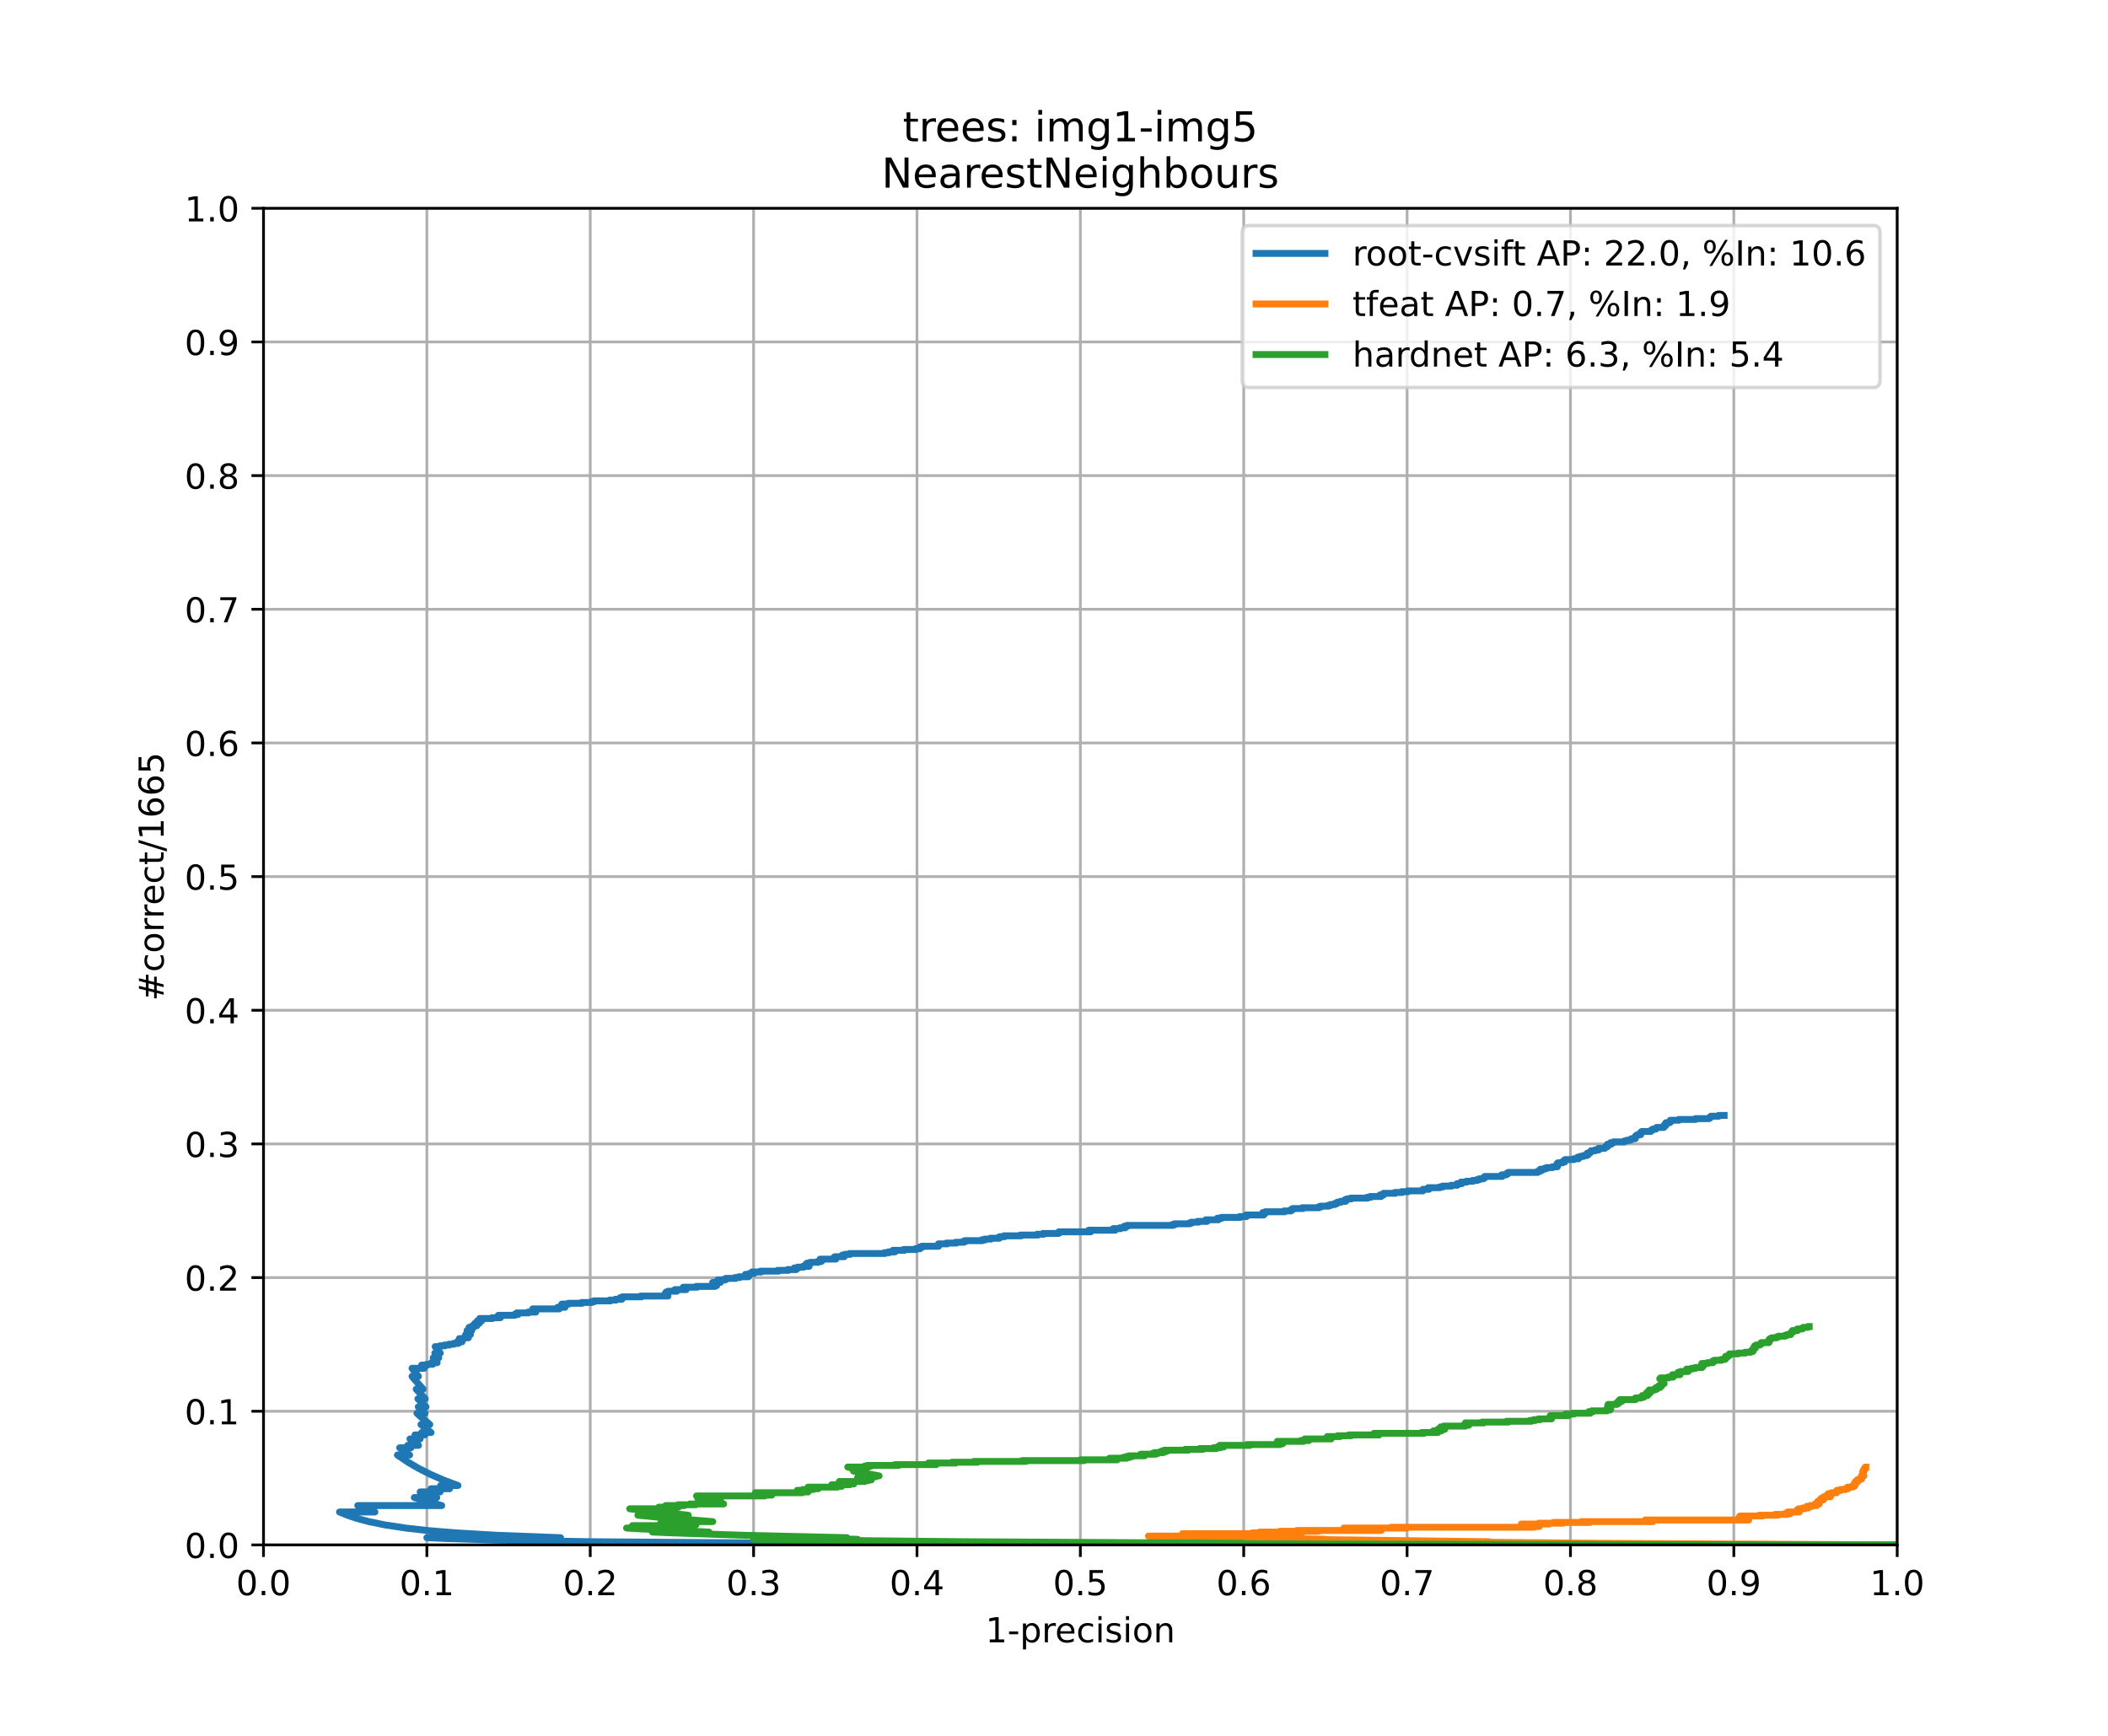 <?xml version="1.0" encoding="utf-8" standalone="no"?>
<!DOCTYPE svg PUBLIC "-//W3C//DTD SVG 1.1//EN"
  "http://www.w3.org/Graphics/SVG/1.1/DTD/svg11.dtd">
<!-- Created with matplotlib (https://matplotlib.org/) -->
<svg height="504pt" version="1.1" viewBox="0 0 612 504" width="612pt" xmlns="http://www.w3.org/2000/svg" xmlns:xlink="http://www.w3.org/1999/xlink">
 <defs>
  <style type="text/css">
*{stroke-linecap:butt;stroke-linejoin:round;}
  </style>
 </defs>
 <g id="figure_1">
  <g id="patch_1">
   <path d="M 0 504 
L 612 504 
L 612 0 
L 0 0 
z
" style="fill:#ffffff;"/>
  </g>
  <g id="axes_1">
   <g id="patch_2">
    <path d="M 76.5 448.56 
L 550.8 448.56 
L 550.8 60.48 
L 76.5 60.48 
z
" style="fill:#ffffff;"/>
   </g>
   <g id="matplotlib.axis_1">
    <g id="xtick_1">
     <g id="line2d_1">
      <path clip-path="url(#p6c92a83d94)" d="M 76.5 448.56 
L 76.5 60.48 
" style="fill:none;stroke:#b0b0b0;stroke-linecap:square;stroke-width:0.8;"/>
     </g>
     <g id="line2d_2">
      <defs>
       <path d="M 0 0 
L 0 3.5 
" id="md8df5f37e7" style="stroke:#000000;stroke-width:0.8;"/>
      </defs>
      <g>
       <use style="stroke:#000000;stroke-width:0.8;" x="76.5" xlink:href="#md8df5f37e7" y="448.56"/>
      </g>
     </g>
     <g id="text_1">
      <!-- 0.0 -->
      <defs>
       <path d="M 31.781 66.406 
Q 24.172 66.406 20.328 58.906 
Q 16.5 51.422 16.5 36.375 
Q 16.5 21.391 20.328 13.891 
Q 24.172 6.391 31.781 6.391 
Q 39.453 6.391 43.281 13.891 
Q 47.125 21.391 47.125 36.375 
Q 47.125 51.422 43.281 58.906 
Q 39.453 66.406 31.781 66.406 
z
M 31.781 74.219 
Q 44.047 74.219 50.516 64.516 
Q 56.984 54.828 56.984 36.375 
Q 56.984 17.969 50.516 8.266 
Q 44.047 -1.422 31.781 -1.422 
Q 19.531 -1.422 13.062 8.266 
Q 6.594 17.969 6.594 36.375 
Q 6.594 54.828 13.062 64.516 
Q 19.531 74.219 31.781 74.219 
z
" id="DejaVuSans-48"/>
       <path d="M 10.688 12.406 
L 21 12.406 
L 21 0 
L 10.688 0 
z
" id="DejaVuSans-46"/>
      </defs>
      <g transform="translate(68.548 463.158)scale(0.1 -0.1)">
       <use xlink:href="#DejaVuSans-48"/>
       <use x="63.623" xlink:href="#DejaVuSans-46"/>
       <use x="95.41" xlink:href="#DejaVuSans-48"/>
      </g>
     </g>
    </g>
    <g id="xtick_2">
     <g id="line2d_3">
      <path clip-path="url(#p6c92a83d94)" d="M 123.93 448.56 
L 123.93 60.48 
" style="fill:none;stroke:#b0b0b0;stroke-linecap:square;stroke-width:0.8;"/>
     </g>
     <g id="line2d_4">
      <g>
       <use style="stroke:#000000;stroke-width:0.8;" x="123.93" xlink:href="#md8df5f37e7" y="448.56"/>
      </g>
     </g>
     <g id="text_2">
      <!-- 0.1 -->
      <defs>
       <path d="M 12.406 8.297 
L 28.516 8.297 
L 28.516 63.922 
L 10.984 60.406 
L 10.984 69.391 
L 28.422 72.906 
L 38.281 72.906 
L 38.281 8.297 
L 54.391 8.297 
L 54.391 0 
L 12.406 0 
z
" id="DejaVuSans-49"/>
      </defs>
      <g transform="translate(115.978 463.158)scale(0.1 -0.1)">
       <use xlink:href="#DejaVuSans-48"/>
       <use x="63.623" xlink:href="#DejaVuSans-46"/>
       <use x="95.41" xlink:href="#DejaVuSans-49"/>
      </g>
     </g>
    </g>
    <g id="xtick_3">
     <g id="line2d_5">
      <path clip-path="url(#p6c92a83d94)" d="M 171.36 448.56 
L 171.36 60.48 
" style="fill:none;stroke:#b0b0b0;stroke-linecap:square;stroke-width:0.8;"/>
     </g>
     <g id="line2d_6">
      <g>
       <use style="stroke:#000000;stroke-width:0.8;" x="171.36" xlink:href="#md8df5f37e7" y="448.56"/>
      </g>
     </g>
     <g id="text_3">
      <!-- 0.2 -->
      <defs>
       <path d="M 19.188 8.297 
L 53.609 8.297 
L 53.609 0 
L 7.328 0 
L 7.328 8.297 
Q 12.938 14.109 22.625 23.891 
Q 32.328 33.688 34.812 36.531 
Q 39.547 41.844 41.422 45.531 
Q 43.312 49.219 43.312 52.781 
Q 43.312 58.594 39.234 62.25 
Q 35.156 65.922 28.609 65.922 
Q 23.969 65.922 18.812 64.312 
Q 13.672 62.703 7.812 59.422 
L 7.812 69.391 
Q 13.766 71.781 18.938 73 
Q 24.125 74.219 28.422 74.219 
Q 39.75 74.219 46.484 68.547 
Q 53.219 62.891 53.219 53.422 
Q 53.219 48.922 51.531 44.891 
Q 49.859 40.875 45.406 35.406 
Q 44.188 33.984 37.641 27.219 
Q 31.109 20.453 19.188 8.297 
z
" id="DejaVuSans-50"/>
      </defs>
      <g transform="translate(163.408 463.158)scale(0.1 -0.1)">
       <use xlink:href="#DejaVuSans-48"/>
       <use x="63.623" xlink:href="#DejaVuSans-46"/>
       <use x="95.41" xlink:href="#DejaVuSans-50"/>
      </g>
     </g>
    </g>
    <g id="xtick_4">
     <g id="line2d_7">
      <path clip-path="url(#p6c92a83d94)" d="M 218.79 448.56 
L 218.79 60.48 
" style="fill:none;stroke:#b0b0b0;stroke-linecap:square;stroke-width:0.8;"/>
     </g>
     <g id="line2d_8">
      <g>
       <use style="stroke:#000000;stroke-width:0.8;" x="218.79" xlink:href="#md8df5f37e7" y="448.56"/>
      </g>
     </g>
     <g id="text_4">
      <!-- 0.3 -->
      <defs>
       <path d="M 40.578 39.312 
Q 47.656 37.797 51.625 33 
Q 55.609 28.219 55.609 21.188 
Q 55.609 10.406 48.188 4.484 
Q 40.766 -1.422 27.094 -1.422 
Q 22.516 -1.422 17.656 -0.516 
Q 12.797 0.391 7.625 2.203 
L 7.625 11.719 
Q 11.719 9.328 16.594 8.109 
Q 21.484 6.891 26.812 6.891 
Q 36.078 6.891 40.938 10.547 
Q 45.797 14.203 45.797 21.188 
Q 45.797 27.641 41.281 31.266 
Q 36.766 34.906 28.719 34.906 
L 20.219 34.906 
L 20.219 43.016 
L 29.109 43.016 
Q 36.375 43.016 40.234 45.922 
Q 44.094 48.828 44.094 54.297 
Q 44.094 59.906 40.109 62.906 
Q 36.141 65.922 28.719 65.922 
Q 24.656 65.922 20.016 65.031 
Q 15.375 64.156 9.812 62.312 
L 9.812 71.094 
Q 15.438 72.656 20.344 73.438 
Q 25.25 74.219 29.594 74.219 
Q 40.828 74.219 47.359 69.109 
Q 53.906 64.016 53.906 55.328 
Q 53.906 49.266 50.438 45.094 
Q 46.969 40.922 40.578 39.312 
z
" id="DejaVuSans-51"/>
      </defs>
      <g transform="translate(210.838 463.158)scale(0.1 -0.1)">
       <use xlink:href="#DejaVuSans-48"/>
       <use x="63.623" xlink:href="#DejaVuSans-46"/>
       <use x="95.41" xlink:href="#DejaVuSans-51"/>
      </g>
     </g>
    </g>
    <g id="xtick_5">
     <g id="line2d_9">
      <path clip-path="url(#p6c92a83d94)" d="M 266.22 448.56 
L 266.22 60.48 
" style="fill:none;stroke:#b0b0b0;stroke-linecap:square;stroke-width:0.8;"/>
     </g>
     <g id="line2d_10">
      <g>
       <use style="stroke:#000000;stroke-width:0.8;" x="266.22" xlink:href="#md8df5f37e7" y="448.56"/>
      </g>
     </g>
     <g id="text_5">
      <!-- 0.4 -->
      <defs>
       <path d="M 37.797 64.312 
L 12.891 25.391 
L 37.797 25.391 
z
M 35.203 72.906 
L 47.609 72.906 
L 47.609 25.391 
L 58.016 25.391 
L 58.016 17.188 
L 47.609 17.188 
L 47.609 0 
L 37.797 0 
L 37.797 17.188 
L 4.891 17.188 
L 4.891 26.703 
z
" id="DejaVuSans-52"/>
      </defs>
      <g transform="translate(258.268 463.158)scale(0.1 -0.1)">
       <use xlink:href="#DejaVuSans-48"/>
       <use x="63.623" xlink:href="#DejaVuSans-46"/>
       <use x="95.41" xlink:href="#DejaVuSans-52"/>
      </g>
     </g>
    </g>
    <g id="xtick_6">
     <g id="line2d_11">
      <path clip-path="url(#p6c92a83d94)" d="M 313.65 448.56 
L 313.65 60.48 
" style="fill:none;stroke:#b0b0b0;stroke-linecap:square;stroke-width:0.8;"/>
     </g>
     <g id="line2d_12">
      <g>
       <use style="stroke:#000000;stroke-width:0.8;" x="313.65" xlink:href="#md8df5f37e7" y="448.56"/>
      </g>
     </g>
     <g id="text_6">
      <!-- 0.5 -->
      <defs>
       <path d="M 10.797 72.906 
L 49.516 72.906 
L 49.516 64.594 
L 19.828 64.594 
L 19.828 46.734 
Q 21.969 47.469 24.109 47.828 
Q 26.266 48.188 28.422 48.188 
Q 40.625 48.188 47.75 41.5 
Q 54.891 34.812 54.891 23.391 
Q 54.891 11.625 47.562 5.094 
Q 40.234 -1.422 26.906 -1.422 
Q 22.312 -1.422 17.547 -0.641 
Q 12.797 0.141 7.719 1.703 
L 7.719 11.625 
Q 12.109 9.234 16.797 8.062 
Q 21.484 6.891 26.703 6.891 
Q 35.156 6.891 40.078 11.328 
Q 45.016 15.766 45.016 23.391 
Q 45.016 31 40.078 35.438 
Q 35.156 39.891 26.703 39.891 
Q 22.75 39.891 18.812 39.016 
Q 14.891 38.141 10.797 36.281 
z
" id="DejaVuSans-53"/>
      </defs>
      <g transform="translate(305.698 463.158)scale(0.1 -0.1)">
       <use xlink:href="#DejaVuSans-48"/>
       <use x="63.623" xlink:href="#DejaVuSans-46"/>
       <use x="95.41" xlink:href="#DejaVuSans-53"/>
      </g>
     </g>
    </g>
    <g id="xtick_7">
     <g id="line2d_13">
      <path clip-path="url(#p6c92a83d94)" d="M 361.08 448.56 
L 361.08 60.48 
" style="fill:none;stroke:#b0b0b0;stroke-linecap:square;stroke-width:0.8;"/>
     </g>
     <g id="line2d_14">
      <g>
       <use style="stroke:#000000;stroke-width:0.8;" x="361.08" xlink:href="#md8df5f37e7" y="448.56"/>
      </g>
     </g>
     <g id="text_7">
      <!-- 0.6 -->
      <defs>
       <path d="M 33.016 40.375 
Q 26.375 40.375 22.484 35.828 
Q 18.609 31.297 18.609 23.391 
Q 18.609 15.531 22.484 10.953 
Q 26.375 6.391 33.016 6.391 
Q 39.656 6.391 43.531 10.953 
Q 47.406 15.531 47.406 23.391 
Q 47.406 31.297 43.531 35.828 
Q 39.656 40.375 33.016 40.375 
z
M 52.594 71.297 
L 52.594 62.312 
Q 48.875 64.062 45.094 64.984 
Q 41.312 65.922 37.594 65.922 
Q 27.828 65.922 22.672 59.328 
Q 17.531 52.734 16.797 39.406 
Q 19.672 43.656 24.016 45.922 
Q 28.375 48.188 33.594 48.188 
Q 44.578 48.188 50.953 41.516 
Q 57.328 34.859 57.328 23.391 
Q 57.328 12.156 50.688 5.359 
Q 44.047 -1.422 33.016 -1.422 
Q 20.359 -1.422 13.672 8.266 
Q 6.984 17.969 6.984 36.375 
Q 6.984 53.656 15.188 63.938 
Q 23.391 74.219 37.203 74.219 
Q 40.922 74.219 44.703 73.484 
Q 48.484 72.75 52.594 71.297 
z
" id="DejaVuSans-54"/>
      </defs>
      <g transform="translate(353.128 463.158)scale(0.1 -0.1)">
       <use xlink:href="#DejaVuSans-48"/>
       <use x="63.623" xlink:href="#DejaVuSans-46"/>
       <use x="95.41" xlink:href="#DejaVuSans-54"/>
      </g>
     </g>
    </g>
    <g id="xtick_8">
     <g id="line2d_15">
      <path clip-path="url(#p6c92a83d94)" d="M 408.51 448.56 
L 408.51 60.48 
" style="fill:none;stroke:#b0b0b0;stroke-linecap:square;stroke-width:0.8;"/>
     </g>
     <g id="line2d_16">
      <g>
       <use style="stroke:#000000;stroke-width:0.8;" x="408.51" xlink:href="#md8df5f37e7" y="448.56"/>
      </g>
     </g>
     <g id="text_8">
      <!-- 0.7 -->
      <defs>
       <path d="M 8.203 72.906 
L 55.078 72.906 
L 55.078 68.703 
L 28.609 0 
L 18.312 0 
L 43.219 64.594 
L 8.203 64.594 
z
" id="DejaVuSans-55"/>
      </defs>
      <g transform="translate(400.558 463.158)scale(0.1 -0.1)">
       <use xlink:href="#DejaVuSans-48"/>
       <use x="63.623" xlink:href="#DejaVuSans-46"/>
       <use x="95.41" xlink:href="#DejaVuSans-55"/>
      </g>
     </g>
    </g>
    <g id="xtick_9">
     <g id="line2d_17">
      <path clip-path="url(#p6c92a83d94)" d="M 455.94 448.56 
L 455.94 60.48 
" style="fill:none;stroke:#b0b0b0;stroke-linecap:square;stroke-width:0.8;"/>
     </g>
     <g id="line2d_18">
      <g>
       <use style="stroke:#000000;stroke-width:0.8;" x="455.94" xlink:href="#md8df5f37e7" y="448.56"/>
      </g>
     </g>
     <g id="text_9">
      <!-- 0.8 -->
      <defs>
       <path d="M 31.781 34.625 
Q 24.75 34.625 20.719 30.859 
Q 16.703 27.094 16.703 20.516 
Q 16.703 13.922 20.719 10.156 
Q 24.75 6.391 31.781 6.391 
Q 38.812 6.391 42.859 10.172 
Q 46.922 13.969 46.922 20.516 
Q 46.922 27.094 42.891 30.859 
Q 38.875 34.625 31.781 34.625 
z
M 21.922 38.812 
Q 15.578 40.375 12.031 44.719 
Q 8.5 49.078 8.5 55.328 
Q 8.5 64.062 14.719 69.141 
Q 20.953 74.219 31.781 74.219 
Q 42.672 74.219 48.875 69.141 
Q 55.078 64.062 55.078 55.328 
Q 55.078 49.078 51.531 44.719 
Q 48 40.375 41.703 38.812 
Q 48.828 37.156 52.797 32.312 
Q 56.781 27.484 56.781 20.516 
Q 56.781 9.906 50.312 4.234 
Q 43.844 -1.422 31.781 -1.422 
Q 19.734 -1.422 13.25 4.234 
Q 6.781 9.906 6.781 20.516 
Q 6.781 27.484 10.781 32.312 
Q 14.797 37.156 21.922 38.812 
z
M 18.312 54.391 
Q 18.312 48.734 21.844 45.562 
Q 25.391 42.391 31.781 42.391 
Q 38.141 42.391 41.719 45.562 
Q 45.312 48.734 45.312 54.391 
Q 45.312 60.062 41.719 63.234 
Q 38.141 66.406 31.781 66.406 
Q 25.391 66.406 21.844 63.234 
Q 18.312 60.062 18.312 54.391 
z
" id="DejaVuSans-56"/>
      </defs>
      <g transform="translate(447.988 463.158)scale(0.1 -0.1)">
       <use xlink:href="#DejaVuSans-48"/>
       <use x="63.623" xlink:href="#DejaVuSans-46"/>
       <use x="95.41" xlink:href="#DejaVuSans-56"/>
      </g>
     </g>
    </g>
    <g id="xtick_10">
     <g id="line2d_19">
      <path clip-path="url(#p6c92a83d94)" d="M 503.37 448.56 
L 503.37 60.48 
" style="fill:none;stroke:#b0b0b0;stroke-linecap:square;stroke-width:0.8;"/>
     </g>
     <g id="line2d_20">
      <g>
       <use style="stroke:#000000;stroke-width:0.8;" x="503.37" xlink:href="#md8df5f37e7" y="448.56"/>
      </g>
     </g>
     <g id="text_10">
      <!-- 0.9 -->
      <defs>
       <path d="M 10.984 1.516 
L 10.984 10.5 
Q 14.703 8.734 18.5 7.812 
Q 22.312 6.891 25.984 6.891 
Q 35.75 6.891 40.891 13.453 
Q 46.047 20.016 46.781 33.406 
Q 43.953 29.203 39.594 26.953 
Q 35.25 24.703 29.984 24.703 
Q 19.047 24.703 12.672 31.312 
Q 6.297 37.938 6.297 49.422 
Q 6.297 60.641 12.938 67.422 
Q 19.578 74.219 30.609 74.219 
Q 43.266 74.219 49.922 64.516 
Q 56.594 54.828 56.594 36.375 
Q 56.594 19.141 48.406 8.859 
Q 40.234 -1.422 26.422 -1.422 
Q 22.703 -1.422 18.891 -0.688 
Q 15.094 0.047 10.984 1.516 
z
M 30.609 32.422 
Q 37.25 32.422 41.125 36.953 
Q 45.016 41.5 45.016 49.422 
Q 45.016 57.281 41.125 61.844 
Q 37.25 66.406 30.609 66.406 
Q 23.969 66.406 20.094 61.844 
Q 16.219 57.281 16.219 49.422 
Q 16.219 41.5 20.094 36.953 
Q 23.969 32.422 30.609 32.422 
z
" id="DejaVuSans-57"/>
      </defs>
      <g transform="translate(495.418 463.158)scale(0.1 -0.1)">
       <use xlink:href="#DejaVuSans-48"/>
       <use x="63.623" xlink:href="#DejaVuSans-46"/>
       <use x="95.41" xlink:href="#DejaVuSans-57"/>
      </g>
     </g>
    </g>
    <g id="xtick_11">
     <g id="line2d_21">
      <path clip-path="url(#p6c92a83d94)" d="M 550.8 448.56 
L 550.8 60.48 
" style="fill:none;stroke:#b0b0b0;stroke-linecap:square;stroke-width:0.8;"/>
     </g>
     <g id="line2d_22">
      <g>
       <use style="stroke:#000000;stroke-width:0.8;" x="550.8" xlink:href="#md8df5f37e7" y="448.56"/>
      </g>
     </g>
     <g id="text_11">
      <!-- 1.0 -->
      <g transform="translate(542.848 463.158)scale(0.1 -0.1)">
       <use xlink:href="#DejaVuSans-49"/>
       <use x="63.623" xlink:href="#DejaVuSans-46"/>
       <use x="95.41" xlink:href="#DejaVuSans-48"/>
      </g>
     </g>
    </g>
    <g id="text_12">
     <!-- 1-precision -->
     <defs>
      <path d="M 4.891 31.391 
L 31.203 31.391 
L 31.203 23.391 
L 4.891 23.391 
z
" id="DejaVuSans-45"/>
      <path d="M 18.109 8.203 
L 18.109 -20.797 
L 9.078 -20.797 
L 9.078 54.688 
L 18.109 54.688 
L 18.109 46.391 
Q 20.953 51.266 25.266 53.625 
Q 29.594 56 35.594 56 
Q 45.562 56 51.781 48.094 
Q 58.016 40.188 58.016 27.297 
Q 58.016 14.406 51.781 6.484 
Q 45.562 -1.422 35.594 -1.422 
Q 29.594 -1.422 25.266 0.953 
Q 20.953 3.328 18.109 8.203 
z
M 48.688 27.297 
Q 48.688 37.203 44.609 42.844 
Q 40.531 48.484 33.406 48.484 
Q 26.266 48.484 22.188 42.844 
Q 18.109 37.203 18.109 27.297 
Q 18.109 17.391 22.188 11.75 
Q 26.266 6.109 33.406 6.109 
Q 40.531 6.109 44.609 11.75 
Q 48.688 17.391 48.688 27.297 
z
" id="DejaVuSans-112"/>
      <path d="M 41.109 46.297 
Q 39.594 47.172 37.812 47.578 
Q 36.031 48 33.891 48 
Q 26.266 48 22.188 43.047 
Q 18.109 38.094 18.109 28.812 
L 18.109 0 
L 9.078 0 
L 9.078 54.688 
L 18.109 54.688 
L 18.109 46.188 
Q 20.953 51.172 25.484 53.578 
Q 30.031 56 36.531 56 
Q 37.453 56 38.578 55.875 
Q 39.703 55.766 41.062 55.516 
z
" id="DejaVuSans-114"/>
      <path d="M 56.203 29.594 
L 56.203 25.203 
L 14.891 25.203 
Q 15.484 15.922 20.484 11.062 
Q 25.484 6.203 34.422 6.203 
Q 39.594 6.203 44.453 7.469 
Q 49.312 8.734 54.109 11.281 
L 54.109 2.781 
Q 49.266 0.734 44.188 -0.344 
Q 39.109 -1.422 33.891 -1.422 
Q 20.797 -1.422 13.156 6.188 
Q 5.516 13.812 5.516 26.812 
Q 5.516 40.234 12.766 48.109 
Q 20.016 56 32.328 56 
Q 43.359 56 49.781 48.891 
Q 56.203 41.797 56.203 29.594 
z
M 47.219 32.234 
Q 47.125 39.594 43.094 43.984 
Q 39.062 48.391 32.422 48.391 
Q 24.906 48.391 20.391 44.141 
Q 15.875 39.891 15.188 32.172 
z
" id="DejaVuSans-101"/>
      <path d="M 48.781 52.594 
L 48.781 44.188 
Q 44.969 46.297 41.141 47.344 
Q 37.312 48.391 33.406 48.391 
Q 24.656 48.391 19.812 42.844 
Q 14.984 37.312 14.984 27.297 
Q 14.984 17.281 19.812 11.734 
Q 24.656 6.203 33.406 6.203 
Q 37.312 6.203 41.141 7.25 
Q 44.969 8.297 48.781 10.406 
L 48.781 2.094 
Q 45.016 0.344 40.984 -0.531 
Q 36.969 -1.422 32.422 -1.422 
Q 20.062 -1.422 12.781 6.344 
Q 5.516 14.109 5.516 27.297 
Q 5.516 40.672 12.859 48.328 
Q 20.219 56 33.016 56 
Q 37.156 56 41.109 55.141 
Q 45.062 54.297 48.781 52.594 
z
" id="DejaVuSans-99"/>
      <path d="M 9.422 54.688 
L 18.406 54.688 
L 18.406 0 
L 9.422 0 
z
M 9.422 75.984 
L 18.406 75.984 
L 18.406 64.594 
L 9.422 64.594 
z
" id="DejaVuSans-105"/>
      <path d="M 44.281 53.078 
L 44.281 44.578 
Q 40.484 46.531 36.375 47.5 
Q 32.281 48.484 27.875 48.484 
Q 21.188 48.484 17.844 46.438 
Q 14.5 44.391 14.5 40.281 
Q 14.5 37.156 16.891 35.375 
Q 19.281 33.594 26.516 31.984 
L 29.594 31.297 
Q 39.156 29.25 43.188 25.516 
Q 47.219 21.781 47.219 15.094 
Q 47.219 7.469 41.188 3.016 
Q 35.156 -1.422 24.609 -1.422 
Q 20.219 -1.422 15.453 -0.562 
Q 10.688 0.297 5.422 2 
L 5.422 11.281 
Q 10.406 8.688 15.234 7.391 
Q 20.062 6.109 24.812 6.109 
Q 31.156 6.109 34.562 8.281 
Q 37.984 10.453 37.984 14.406 
Q 37.984 18.062 35.516 20.016 
Q 33.062 21.969 24.703 23.781 
L 21.578 24.516 
Q 13.234 26.266 9.516 29.906 
Q 5.812 33.547 5.812 39.891 
Q 5.812 47.609 11.281 51.797 
Q 16.75 56 26.812 56 
Q 31.781 56 36.172 55.266 
Q 40.578 54.547 44.281 53.078 
z
" id="DejaVuSans-115"/>
      <path d="M 30.609 48.391 
Q 23.391 48.391 19.188 42.75 
Q 14.984 37.109 14.984 27.297 
Q 14.984 17.484 19.156 11.844 
Q 23.344 6.203 30.609 6.203 
Q 37.797 6.203 41.984 11.859 
Q 46.188 17.531 46.188 27.297 
Q 46.188 37.016 41.984 42.703 
Q 37.797 48.391 30.609 48.391 
z
M 30.609 56 
Q 42.328 56 49.016 48.375 
Q 55.719 40.766 55.719 27.297 
Q 55.719 13.875 49.016 6.219 
Q 42.328 -1.422 30.609 -1.422 
Q 18.844 -1.422 12.172 6.219 
Q 5.516 13.875 5.516 27.297 
Q 5.516 40.766 12.172 48.375 
Q 18.844 56 30.609 56 
z
" id="DejaVuSans-111"/>
      <path d="M 54.891 33.016 
L 54.891 0 
L 45.906 0 
L 45.906 32.719 
Q 45.906 40.484 42.875 44.328 
Q 39.844 48.188 33.797 48.188 
Q 26.516 48.188 22.312 43.547 
Q 18.109 38.922 18.109 30.906 
L 18.109 0 
L 9.078 0 
L 9.078 54.688 
L 18.109 54.688 
L 18.109 46.188 
Q 21.344 51.125 25.703 53.562 
Q 30.078 56 35.797 56 
Q 45.219 56 50.047 50.172 
Q 54.891 44.344 54.891 33.016 
z
" id="DejaVuSans-110"/>
     </defs>
     <g transform="translate(286.111 476.837)scale(0.1 -0.1)">
      <use xlink:href="#DejaVuSans-49"/>
      <use x="63.623" xlink:href="#DejaVuSans-45"/>
      <use x="99.707" xlink:href="#DejaVuSans-112"/>
      <use x="163.184" xlink:href="#DejaVuSans-114"/>
      <use x="202.047" xlink:href="#DejaVuSans-101"/>
      <use x="263.57" xlink:href="#DejaVuSans-99"/>
      <use x="318.551" xlink:href="#DejaVuSans-105"/>
      <use x="346.334" xlink:href="#DejaVuSans-115"/>
      <use x="398.434" xlink:href="#DejaVuSans-105"/>
      <use x="426.217" xlink:href="#DejaVuSans-111"/>
      <use x="487.398" xlink:href="#DejaVuSans-110"/>
     </g>
    </g>
   </g>
   <g id="matplotlib.axis_2">
    <g id="ytick_1">
     <g id="line2d_23">
      <path clip-path="url(#p6c92a83d94)" d="M 76.5 448.56 
L 550.8 448.56 
" style="fill:none;stroke:#b0b0b0;stroke-linecap:square;stroke-width:0.8;"/>
     </g>
     <g id="line2d_24">
      <defs>
       <path d="M 0 0 
L -3.5 0 
" id="m0b0f3da3d0" style="stroke:#000000;stroke-width:0.8;"/>
      </defs>
      <g>
       <use style="stroke:#000000;stroke-width:0.8;" x="76.5" xlink:href="#m0b0f3da3d0" y="448.56"/>
      </g>
     </g>
     <g id="text_13">
      <!-- 0.0 -->
      <g transform="translate(53.597 452.359)scale(0.1 -0.1)">
       <use xlink:href="#DejaVuSans-48"/>
       <use x="63.623" xlink:href="#DejaVuSans-46"/>
       <use x="95.41" xlink:href="#DejaVuSans-48"/>
      </g>
     </g>
    </g>
    <g id="ytick_2">
     <g id="line2d_25">
      <path clip-path="url(#p6c92a83d94)" d="M 76.5 409.752 
L 550.8 409.752 
" style="fill:none;stroke:#b0b0b0;stroke-linecap:square;stroke-width:0.8;"/>
     </g>
     <g id="line2d_26">
      <g>
       <use style="stroke:#000000;stroke-width:0.8;" x="76.5" xlink:href="#m0b0f3da3d0" y="409.752"/>
      </g>
     </g>
     <g id="text_14">
      <!-- 0.1 -->
      <g transform="translate(53.597 413.551)scale(0.1 -0.1)">
       <use xlink:href="#DejaVuSans-48"/>
       <use x="63.623" xlink:href="#DejaVuSans-46"/>
       <use x="95.41" xlink:href="#DejaVuSans-49"/>
      </g>
     </g>
    </g>
    <g id="ytick_3">
     <g id="line2d_27">
      <path clip-path="url(#p6c92a83d94)" d="M 76.5 370.944 
L 550.8 370.944 
" style="fill:none;stroke:#b0b0b0;stroke-linecap:square;stroke-width:0.8;"/>
     </g>
     <g id="line2d_28">
      <g>
       <use style="stroke:#000000;stroke-width:0.8;" x="76.5" xlink:href="#m0b0f3da3d0" y="370.944"/>
      </g>
     </g>
     <g id="text_15">
      <!-- 0.2 -->
      <g transform="translate(53.597 374.743)scale(0.1 -0.1)">
       <use xlink:href="#DejaVuSans-48"/>
       <use x="63.623" xlink:href="#DejaVuSans-46"/>
       <use x="95.41" xlink:href="#DejaVuSans-50"/>
      </g>
     </g>
    </g>
    <g id="ytick_4">
     <g id="line2d_29">
      <path clip-path="url(#p6c92a83d94)" d="M 76.5 332.136 
L 550.8 332.136 
" style="fill:none;stroke:#b0b0b0;stroke-linecap:square;stroke-width:0.8;"/>
     </g>
     <g id="line2d_30">
      <g>
       <use style="stroke:#000000;stroke-width:0.8;" x="76.5" xlink:href="#m0b0f3da3d0" y="332.136"/>
      </g>
     </g>
     <g id="text_16">
      <!-- 0.3 -->
      <g transform="translate(53.597 335.935)scale(0.1 -0.1)">
       <use xlink:href="#DejaVuSans-48"/>
       <use x="63.623" xlink:href="#DejaVuSans-46"/>
       <use x="95.41" xlink:href="#DejaVuSans-51"/>
      </g>
     </g>
    </g>
    <g id="ytick_5">
     <g id="line2d_31">
      <path clip-path="url(#p6c92a83d94)" d="M 76.5 293.328 
L 550.8 293.328 
" style="fill:none;stroke:#b0b0b0;stroke-linecap:square;stroke-width:0.8;"/>
     </g>
     <g id="line2d_32">
      <g>
       <use style="stroke:#000000;stroke-width:0.8;" x="76.5" xlink:href="#m0b0f3da3d0" y="293.328"/>
      </g>
     </g>
     <g id="text_17">
      <!-- 0.4 -->
      <g transform="translate(53.597 297.127)scale(0.1 -0.1)">
       <use xlink:href="#DejaVuSans-48"/>
       <use x="63.623" xlink:href="#DejaVuSans-46"/>
       <use x="95.41" xlink:href="#DejaVuSans-52"/>
      </g>
     </g>
    </g>
    <g id="ytick_6">
     <g id="line2d_33">
      <path clip-path="url(#p6c92a83d94)" d="M 76.5 254.52 
L 550.8 254.52 
" style="fill:none;stroke:#b0b0b0;stroke-linecap:square;stroke-width:0.8;"/>
     </g>
     <g id="line2d_34">
      <g>
       <use style="stroke:#000000;stroke-width:0.8;" x="76.5" xlink:href="#m0b0f3da3d0" y="254.52"/>
      </g>
     </g>
     <g id="text_18">
      <!-- 0.5 -->
      <g transform="translate(53.597 258.319)scale(0.1 -0.1)">
       <use xlink:href="#DejaVuSans-48"/>
       <use x="63.623" xlink:href="#DejaVuSans-46"/>
       <use x="95.41" xlink:href="#DejaVuSans-53"/>
      </g>
     </g>
    </g>
    <g id="ytick_7">
     <g id="line2d_35">
      <path clip-path="url(#p6c92a83d94)" d="M 76.5 215.712 
L 550.8 215.712 
" style="fill:none;stroke:#b0b0b0;stroke-linecap:square;stroke-width:0.8;"/>
     </g>
     <g id="line2d_36">
      <g>
       <use style="stroke:#000000;stroke-width:0.8;" x="76.5" xlink:href="#m0b0f3da3d0" y="215.712"/>
      </g>
     </g>
     <g id="text_19">
      <!-- 0.6 -->
      <g transform="translate(53.597 219.511)scale(0.1 -0.1)">
       <use xlink:href="#DejaVuSans-48"/>
       <use x="63.623" xlink:href="#DejaVuSans-46"/>
       <use x="95.41" xlink:href="#DejaVuSans-54"/>
      </g>
     </g>
    </g>
    <g id="ytick_8">
     <g id="line2d_37">
      <path clip-path="url(#p6c92a83d94)" d="M 76.5 176.904 
L 550.8 176.904 
" style="fill:none;stroke:#b0b0b0;stroke-linecap:square;stroke-width:0.8;"/>
     </g>
     <g id="line2d_38">
      <g>
       <use style="stroke:#000000;stroke-width:0.8;" x="76.5" xlink:href="#m0b0f3da3d0" y="176.904"/>
      </g>
     </g>
     <g id="text_20">
      <!-- 0.7 -->
      <g transform="translate(53.597 180.703)scale(0.1 -0.1)">
       <use xlink:href="#DejaVuSans-48"/>
       <use x="63.623" xlink:href="#DejaVuSans-46"/>
       <use x="95.41" xlink:href="#DejaVuSans-55"/>
      </g>
     </g>
    </g>
    <g id="ytick_9">
     <g id="line2d_39">
      <path clip-path="url(#p6c92a83d94)" d="M 76.5 138.096 
L 550.8 138.096 
" style="fill:none;stroke:#b0b0b0;stroke-linecap:square;stroke-width:0.8;"/>
     </g>
     <g id="line2d_40">
      <g>
       <use style="stroke:#000000;stroke-width:0.8;" x="76.5" xlink:href="#m0b0f3da3d0" y="138.096"/>
      </g>
     </g>
     <g id="text_21">
      <!-- 0.8 -->
      <g transform="translate(53.597 141.895)scale(0.1 -0.1)">
       <use xlink:href="#DejaVuSans-48"/>
       <use x="63.623" xlink:href="#DejaVuSans-46"/>
       <use x="95.41" xlink:href="#DejaVuSans-56"/>
      </g>
     </g>
    </g>
    <g id="ytick_10">
     <g id="line2d_41">
      <path clip-path="url(#p6c92a83d94)" d="M 76.5 99.288 
L 550.8 99.288 
" style="fill:none;stroke:#b0b0b0;stroke-linecap:square;stroke-width:0.8;"/>
     </g>
     <g id="line2d_42">
      <g>
       <use style="stroke:#000000;stroke-width:0.8;" x="76.5" xlink:href="#m0b0f3da3d0" y="99.288"/>
      </g>
     </g>
     <g id="text_22">
      <!-- 0.9 -->
      <g transform="translate(53.597 103.087)scale(0.1 -0.1)">
       <use xlink:href="#DejaVuSans-48"/>
       <use x="63.623" xlink:href="#DejaVuSans-46"/>
       <use x="95.41" xlink:href="#DejaVuSans-57"/>
      </g>
     </g>
    </g>
    <g id="ytick_11">
     <g id="line2d_43">
      <path clip-path="url(#p6c92a83d94)" d="M 76.5 60.48 
L 550.8 60.48 
" style="fill:none;stroke:#b0b0b0;stroke-linecap:square;stroke-width:0.8;"/>
     </g>
     <g id="line2d_44">
      <g>
       <use style="stroke:#000000;stroke-width:0.8;" x="76.5" xlink:href="#m0b0f3da3d0" y="60.48"/>
      </g>
     </g>
     <g id="text_23">
      <!-- 1.0 -->
      <g transform="translate(53.597 64.279)scale(0.1 -0.1)">
       <use xlink:href="#DejaVuSans-49"/>
       <use x="63.623" xlink:href="#DejaVuSans-46"/>
       <use x="95.41" xlink:href="#DejaVuSans-48"/>
      </g>
     </g>
    </g>
    <g id="text_24">
     <!-- #correct/1665 -->
     <defs>
      <path d="M 51.125 44 
L 36.922 44 
L 32.812 27.688 
L 47.125 27.688 
z
M 43.797 71.781 
L 38.719 51.516 
L 52.984 51.516 
L 58.109 71.781 
L 65.922 71.781 
L 60.891 51.516 
L 76.125 51.516 
L 76.125 44 
L 58.984 44 
L 54.984 27.688 
L 70.516 27.688 
L 70.516 20.219 
L 53.078 20.219 
L 48 0 
L 40.188 0 
L 45.219 20.219 
L 30.906 20.219 
L 25.875 0 
L 18.016 0 
L 23.094 20.219 
L 7.719 20.219 
L 7.719 27.688 
L 24.906 27.688 
L 29 44 
L 13.281 44 
L 13.281 51.516 
L 30.906 51.516 
L 35.891 71.781 
z
" id="DejaVuSans-35"/>
      <path d="M 18.312 70.219 
L 18.312 54.688 
L 36.812 54.688 
L 36.812 47.703 
L 18.312 47.703 
L 18.312 18.016 
Q 18.312 11.328 20.141 9.422 
Q 21.969 7.516 27.594 7.516 
L 36.812 7.516 
L 36.812 0 
L 27.594 0 
Q 17.188 0 13.234 3.875 
Q 9.281 7.766 9.281 18.016 
L 9.281 47.703 
L 2.688 47.703 
L 2.688 54.688 
L 9.281 54.688 
L 9.281 70.219 
z
" id="DejaVuSans-116"/>
      <path d="M 25.391 72.906 
L 33.688 72.906 
L 8.297 -9.281 
L 0 -9.281 
z
" id="DejaVuSans-47"/>
     </defs>
     <g transform="translate(47.517 290.625)rotate(-90)scale(0.1 -0.1)">
      <use xlink:href="#DejaVuSans-35"/>
      <use x="83.789" xlink:href="#DejaVuSans-99"/>
      <use x="138.77" xlink:href="#DejaVuSans-111"/>
      <use x="199.951" xlink:href="#DejaVuSans-114"/>
      <use x="239.314" xlink:href="#DejaVuSans-114"/>
      <use x="278.178" xlink:href="#DejaVuSans-101"/>
      <use x="339.701" xlink:href="#DejaVuSans-99"/>
      <use x="394.682" xlink:href="#DejaVuSans-116"/>
      <use x="433.891" xlink:href="#DejaVuSans-47"/>
      <use x="467.582" xlink:href="#DejaVuSans-49"/>
      <use x="531.205" xlink:href="#DejaVuSans-54"/>
      <use x="594.828" xlink:href="#DejaVuSans-54"/>
      <use x="658.451" xlink:href="#DejaVuSans-53"/>
     </g>
    </g>
   </g>
   <g id="line2d_45">
    <path clip-path="url(#p6c92a83d94)" d="M 550.8 448.56 
L 313.65 448.327 
L 234.6 448.094 
L 171.36 447.628 
L 144.257 447.162 
L 129.2 446.695 
L 123.93 446.462 
L 162.736 446.462 
L 144.257 445.763 
L 132.3 445.064 
L 123.93 444.365 
L 117.743 443.665 
L 111.633 442.733 
L 107.1 441.801 
L 103.603 440.868 
L 100.823 439.936 
L 98.56 439.004 
L 108.839 439.004 
L 105.539 437.838 
L 103.863 437.139 
L 128.242 437.139 
L 123.93 435.974 
L 120.282 434.808 
L 126.805 434.808 
L 122.612 433.41 
L 121.981 433.177 
L 127.776 433.177 
L 125.146 432.244 
L 130.534 432.244 
L 127.93 431.312 
L 132.964 431.312 
L 128.621 429.68 
L 124.898 428.049 
L 121.671 426.417 
L 118.473 424.553 
L 115.698 422.688 
L 115.377 422.455 
L 118.917 422.455 
L 116.025 420.357 
L 119.294 420.357 
L 118.35 419.658 
L 121.507 419.658 
L 119.023 417.793 
L 121.981 417.793 
L 120.475 416.628 
L 123.306 416.628 
L 122.4 415.929 
L 125.146 415.929 
L 122.216 413.598 
L 124.782 413.598 
L 122.054 411.267 
L 121.048 410.335 
L 123.409 410.335 
L 121.434 408.47 
L 123.682 408.47 
L 121.334 406.139 
L 123.46 406.139 
L 120.827 403.342 
L 122.827 403.342 
L 120.186 400.312 
L 119.618 399.613 
L 121.477 399.613 
L 119.618 397.282 
L 123.152 397.282 
L 122.4 396.35 
L 124.12 396.35 
L 123.93 396.117 
L 125.631 396.117 
L 125.242 395.651 
L 126.918 395.651 
L 125.754 394.252 
L 127.383 394.252 
L 126.239 392.854 
L 127.824 392.854 
L 126.336 390.989 
L 127.868 390.989 
L 127.683 390.756 
L 129.2 390.756 
L 129.012 390.523 
L 130.513 390.523 
L 130.321 390.29 
L 131.807 390.29 
L 131.612 390.057 
L 133.083 390.057 
L 132.689 389.59 
L 134.141 389.59 
L 133.351 388.658 
L 134.776 388.658 
L 134.578 388.425 
L 135.988 388.425 
L 135.193 387.493 
L 136.578 387.493 
L 135.593 386.327 
L 136.95 386.327 
L 136.17 385.395 
L 137.503 385.395 
L 137.113 384.929 
L 138.431 384.929 
L 137.845 384.23 
L 139.143 384.23 
L 138.558 383.53 
L 139.838 383.53 
L 139.254 382.831 
L 143.018 382.831 
L 142.816 382.598 
L 145.281 382.598 
L 144.663 381.899 
L 149.469 381.899 
L 149.254 381.666 
L 150.435 381.666 
L 150.003 381.2 
L 153.488 381.2 
L 153.265 380.966 
L 155.55 380.966 
L 154.652 380.034 
L 162.376 380.034 
L 161.9 379.568 
L 164.043 379.568 
L 163.089 378.636 
L 165.19 378.636 
L 164.951 378.403 
L 169.077 378.403 
L 168.83 378.17 
L 171.862 378.17 
L 171.61 377.936 
L 172.608 377.936 
L 172.356 377.703 
L 177.258 377.703 
L 176.998 377.47 
L 178.92 377.47 
L 178.657 377.237 
L 180.556 377.237 
L 180.027 376.771 
L 180.966 376.771 
L 180.702 376.538 
L 186.226 376.538 
L 185.954 376.305 
L 193.924 376.305 
L 193.075 375.606 
L 193.935 375.606 
L 193.373 375.139 
L 194.226 375.139 
L 193.946 374.906 
L 196.477 374.906 
L 195.912 374.44 
L 199.221 374.44 
L 198.369 373.741 
L 202.401 373.741 
L 202.114 373.508 
L 207.599 373.508 
L 207.305 373.275 
L 208.073 373.275 
L 206.906 372.342 
L 209.179 372.342 
L 208.308 371.643 
L 210.541 371.643 
L 210.251 371.41 
L 210.988 371.41 
L 210.697 371.177 
L 213.61 371.177 
L 213.317 370.944 
L 214.753 370.944 
L 214.46 370.711 
L 217.292 370.711 
L 216.409 370.012 
L 217.802 370.012 
L 217.508 369.779 
L 218.888 369.779 
L 218.301 369.312 
L 221.021 369.312 
L 220.726 369.079 
L 226.028 369.079 
L 225.729 368.846 
L 228.954 368.846 
L 228.652 368.613 
L 231.183 368.613 
L 230.578 368.147 
L 231.826 368.147 
L 231.524 367.914 
L 233.377 367.914 
L 233.074 367.681 
L 234.903 367.681 
L 233.997 366.982 
L 234.6 366.982 
L 234.299 366.749 
L 235.498 366.749 
L 235.198 366.515 
L 237.566 366.515 
L 237.265 366.282 
L 238.435 366.282 
L 238.133 366.049 
L 238.714 366.049 
L 238.113 365.583 
L 242.678 365.583 
L 242.074 365.117 
L 242.634 365.117 
L 242.333 364.884 
L 245.102 364.884 
L 244.499 364.418 
L 245.591 364.418 
L 245.29 364.185 
L 246.912 364.185 
L 246.611 363.952 
L 256.993 363.952 
L 256.686 363.718 
L 258.181 363.718 
L 257.874 363.485 
L 259.843 363.485 
L 259.229 363.019 
L 262.608 363.019 
L 262.3 362.786 
L 266.065 362.786 
L 265.757 362.553 
L 267.142 362.553 
L 266.834 362.32 
L 267.293 362.32 
L 266.985 362.087 
L 267.898 362.087 
L 267.59 361.854 
L 272.504 361.854 
L 272.195 361.621 
L 272.633 361.621 
L 272.326 361.388 
L 272.762 361.388 
L 272.455 361.155 
L 275.044 361.155 
L 274.737 360.922 
L 277.696 360.922 
L 277.389 360.688 
L 279.874 360.688 
L 279.566 360.455 
L 280.385 360.455 
L 280.078 360.222 
L 285.276 360.222 
L 284.968 359.989 
L 286.139 359.989 
L 285.832 359.756 
L 287.76 359.756 
L 287.453 359.523 
L 290.106 359.523 
L 289.799 359.29 
L 290.547 359.29 
L 290.24 359.057 
L 291.723 359.057 
L 291.417 358.824 
L 296.475 358.824 
L 296.169 358.591 
L 301.372 358.591 
L 301.067 358.358 
L 303.089 358.358 
L 302.783 358.125 
L 307.376 358.125 
L 307.071 357.891 
L 307.713 357.891 
L 307.409 357.658 
L 316.652 357.658 
L 316.045 357.192 
L 323.785 357.192 
L 323.182 356.726 
L 325.379 356.726 
L 325.079 356.493 
L 326.699 356.493 
L 326.4 356.26 
L 326.668 356.26 
L 326.37 356.027 
L 327.435 356.027 
L 327.137 355.794 
L 340.587 355.794 
L 340.293 355.561 
L 341.226 355.561 
L 340.933 355.328 
L 345.475 355.328 
L 345.185 355.094 
L 346.07 355.094 
L 345.78 354.861 
L 347.961 354.861 
L 347.673 354.628 
L 350.441 354.628 
L 350.154 354.395 
L 350.364 354.395 
L 350.077 354.162 
L 353.783 354.162 
L 353.499 353.929 
L 353.701 353.929 
L 353.417 353.696 
L 354.82 353.696 
L 354.538 353.463 
L 360.145 353.463 
L 359.866 353.23 
L 361.911 353.23 
L 361.634 352.997 
L 362.001 352.997 
L 361.724 352.764 
L 366.897 352.764 
L 366.623 352.531 
L 367.142 352.531 
L 366.597 352.064 
L 367.628 352.064 
L 367.357 351.831 
L 372.991 351.831 
L 372.723 351.598 
L 372.884 351.598 
L 374.789 351.598 
L 374.523 351.365 
L 374.68 351.365 
L 375.149 351.365 
L 374.884 351.132 
L 375.04 351.132 
L 375.506 351.132 
L 375.242 350.899 
L 375.397 350.899 
L 378.29 350.899 
L 378.028 350.666 
L 378.178 350.666 
L 382.977 350.666 
L 382.719 350.433 
L 382.86 350.433 
L 383.564 350.433 
L 383.307 350.2 
L 383.447 350.2 
L 385.792 350.2 
L 385.537 349.967 
L 385.673 349.967 
L 386.485 349.967 
L 386.231 349.734 
L 386.366 349.734 
L 387.567 349.734 
L 387.315 349.501 
L 387.447 349.501 
L 388.106 349.501 
L 387.855 349.267 
L 387.986 349.267 
L 388.509 349.267 
L 388.259 349.034 
L 388.389 349.034 
L 389.425 349.034 
L 389.175 348.801 
L 389.304 348.801 
L 390.705 348.801 
L 390.457 348.568 
L 390.584 348.568 
L 390.71 348.568 
L 390.463 348.335 
L 390.589 348.335 
L 391.215 348.335 
L 390.969 348.102 
L 391.094 348.102 
L 392.332 348.102 
L 392.088 347.869 
L 392.211 347.869 
L 397.088 347.869 
L 396.848 347.636 
L 396.963 347.636 
L 397.994 347.636 
L 397.754 347.403 
L 397.868 347.403 
L 400.985 347.403 
L 400.622 346.937 
L 401.705 346.937 
L 401.471 346.704 
L 401.578 346.704 
L 401.9 346.704 
L 401.666 346.47 
L 401.773 346.47 
L 405.117 346.47 
L 404.887 346.237 
L 404.989 346.237 
L 407.102 346.237 
L 406.874 346.004 
L 406.974 346.004 
L 408.833 346.004 
L 408.607 345.771 
L 408.703 345.771 
L 413.1 345.771 
L 412.879 345.538 
L 412.969 345.538 
L 413.331 345.538 
L 413.11 345.305 
L 413.2 345.305 
L 414.891 345.305 
L 414.673 345.072 
L 414.76 345.072 
L 414.848 345.072 
L 414.63 344.839 
L 414.718 344.839 
L 418.139 344.839 
L 417.924 344.606 
L 418.008 344.606 
L 419.001 344.606 
L 418.787 344.373 
L 418.87 344.373 
L 421.445 344.373 
L 421.235 344.14 
L 421.314 344.14 
L 423.104 344.14 
L 422.896 343.907 
L 422.972 343.907 
L 423.202 343.907 
L 422.995 343.674 
L 423.071 343.674 
L 424.432 343.674 
L 424.226 343.44 
L 424.301 343.44 
L 424.376 343.44 
L 424.171 343.207 
L 424.245 343.207 
L 425.868 343.207 
L 425.664 342.974 
L 425.81 342.974 
L 427.672 342.974 
L 427.471 342.741 
L 427.612 342.741 
L 428.937 342.741 
L 428.738 342.508 
L 428.875 342.508 
L 429.56 342.508 
L 429.362 342.275 
L 429.498 342.275 
L 430.644 342.275 
L 430.447 342.042 
L 430.581 342.042 
L 431.046 342.042 
L 430.85 341.809 
L 430.982 341.809 
L 431.246 341.809 
L 431.051 341.576 
L 431.183 341.576 
L 436.159 341.576 
L 435.969 341.343 
L 436.09 341.343 
L 436.15 341.343 
L 435.962 341.11 
L 436.082 341.11 
L 437.332 341.11 
L 437.145 340.877 
L 437.263 340.877 
L 437.673 340.877 
L 437.487 340.643 
L 437.604 340.643 
L 438.011 340.643 
L 437.825 340.41 
L 437.941 340.41 
L 446.45 340.41 
L 446.274 340.177 
L 446.373 340.177 
L 446.865 340.177 
L 446.691 339.944 
L 446.789 339.944 
L 447.47 339.944 
L 447.171 339.478 
L 447.22 339.478 
L 448.461 339.478 
L 448.29 339.245 
L 448.384 339.245 
L 449.133 339.245 
L 448.963 339.012 
L 449.056 339.012 
L 450.791 339.012 
L 450.623 338.779 
L 450.757 338.779 
L 452.127 338.779 
L 451.961 338.546 
L 452.092 338.546 
L 452.266 338.546 
L 452.066 338.08 
L 452.196 338.08 
L 452.031 337.846 
L 452.161 337.846 
L 452.462 337.846 
L 452.298 337.613 
L 452.427 337.613 
L 453.654 337.613 
L 453.492 337.38 
L 453.617 337.38 
L 454.281 337.38 
L 454.041 336.914 
L 454.082 336.914 
L 454.533 336.914 
L 454.373 336.681 
L 454.495 336.681 
L 456.995 336.681 
L 456.839 336.448 
L 456.955 336.448 
L 458.286 336.448 
L 458.015 335.982 
L 458.09 335.982 
L 458.871 335.982 
L 458.718 335.749 
L 458.828 335.749 
L 459.777 335.749 
L 459.625 335.516 
L 459.733 335.516 
L 460.731 335.516 
L 460.581 335.283 
L 460.687 335.283 
L 461.107 335.283 
L 460.808 334.816 
L 460.913 334.816 
L 461.572 334.816 
L 461.423 334.583 
L 461.526 334.583 
L 461.835 334.583 
L 461.687 334.35 
L 461.789 334.35 
L 462.061 334.35 
L 461.914 334.117 
L 462.016 334.117 
L 463.185 334.117 
L 463.039 333.884 
L 463.138 333.884 
L 464.18 333.884 
L 464.036 333.651 
L 464.164 333.651 
L 464.196 333.651 
L 464.053 333.418 
L 464.181 333.418 
L 465.907 333.418 
L 465.766 333.185 
L 465.889 333.185 
L 466.165 333.185 
L 466.024 332.952 
L 466.146 332.952 
L 466.691 332.952 
L 466.552 332.719 
L 466.672 332.719 
L 466.792 332.719 
L 466.634 332.253 
L 467.756 332.253 
L 467.54 331.786 
L 467.598 331.786 
L 468.492 331.786 
L 468.356 331.553 
L 468.47 331.553 
L 471.566 331.553 
L 471.434 331.32 
L 471.54 331.32 
L 472.296 331.32 
L 472.166 331.087 
L 472.269 331.087 
L 473.363 331.087 
L 473.235 330.854 
L 473.36 330.854 
L 473.734 330.854 
L 473.606 330.621 
L 473.73 330.621 
L 474.756 330.621 
L 474.63 330.388 
L 474.75 330.388 
L 474.774 330.388 
L 474.648 330.155 
L 474.768 330.155 
L 474.888 330.155 
L 474.763 329.922 
L 474.882 329.922 
L 475.12 329.922 
L 474.995 329.689 
L 475.114 329.689 
L 475.467 329.689 
L 475.343 329.456 
L 475.46 329.456 
L 476.34 329.456 
L 476.186 328.989 
L 476.209 328.989 
L 476.437 328.989 
L 476.315 328.756 
L 476.428 328.756 
L 476.722 328.756 
L 476.601 328.523 
L 476.713 328.523 
L 479.252 328.523 
L 479.134 328.29 
L 479.239 328.29 
L 479.551 328.29 
L 479.434 328.057 
L 479.538 328.057 
L 479.95 328.057 
L 479.833 327.824 
L 479.956 327.824 
L 480.764 327.824 
L 480.648 327.591 
L 480.768 327.591 
L 481.006 327.591 
L 480.892 327.358 
L 481.011 327.358 
L 483.061 327.358 
L 482.95 326.892 
L 483.522 326.892 
L 483.355 326.426 
L 483.41 326.426 
L 483.864 326.426 
L 483.663 325.959 
L 483.753 325.959 
L 484.8 325.959 
L 484.692 325.726 
L 484.814 325.726 
L 485.109 325.726 
L 484.928 325.26 
L 485.015 325.26 
L 487.456 325.26 
L 487.352 325.027 
L 487.464 325.027 
L 492.285 325.027 
L 492.189 324.794 
L 492.297 324.794 
L 496.204 324.794 
L 496.113 324.561 
L 496.231 324.561 
L 496.536 324.561 
L 496.446 324.328 
L 496.562 324.328 
L 496.771 324.328 
L 496.681 324.095 
L 496.797 324.095 
L 499.005 324.095 
L 498.919 323.862 
L 499.035 323.862 
L 500.552 323.862 
L 500.552 323.862 
" style="fill:none;stroke:#1f77b4;stroke-linecap:square;stroke-width:2;"/>
   </g>
   <g id="line2d_46">
    <path clip-path="url(#p6c92a83d94)" d="M 550.8 448.56 
L 464.564 448.094 
L 415.286 447.628 
L 432.225 447.628 
L 376.058 446.928 
L 384.795 446.928 
L 344.583 446.229 
L 333.413 445.996 
L 364.468 445.996 
L 345.27 445.53 
L 351.9 445.53 
L 343.294 445.297 
L 371.335 445.297 
L 363.576 445.064 
L 372.938 445.064 
L 365.707 444.831 
L 378.327 444.831 
L 371.62 444.598 
L 382.819 444.598 
L 376.567 444.365 
L 401.021 444.365 
L 390.02 443.898 
L 395.292 443.898 
L 390.15 443.665 
L 408.51 443.665 
L 403.834 443.432 
L 405.875 443.432 
L 445.4 443.432 
L 441.711 443.199 
L 442.791 443.199 
L 446.906 443.199 
L 443.411 442.966 
L 444.415 442.966 
L 445.4 442.966 
L 442.016 442.733 
L 443.005 442.733 
L 444.929 442.733 
L 441.669 442.5 
L 442.626 442.5 
L 449.72 442.5 
L 446.685 442.267 
L 447.525 442.267 
L 453.784 442.267 
L 450.947 442.034 
L 451.693 442.034 
L 461.67 442.034 
L 459.102 441.801 
L 460.309 441.801 
L 479.899 441.801 
L 477.831 441.568 
L 478.572 441.568 
L 479.655 441.568 
L 477.649 441.334 
L 478.37 441.334 
L 507.682 441.334 
L 506.421 441.101 
L 506.934 441.101 
L 507.311 441.101 
L 506.08 440.868 
L 506.586 440.868 
L 507.201 440.868 
L 504.942 440.402 
L 505.319 440.402 
L 506.295 440.402 
L 505.145 440.169 
L 505.629 440.169 
L 511.727 440.169 
L 510.734 439.936 
L 511.186 439.936 
L 516.186 439.936 
L 515.321 439.703 
L 515.735 439.703 
L 518.9 439.703 
L 518.119 439.47 
L 518.461 439.47 
L 519.816 439.47 
L 519.074 439.237 
L 519.441 439.237 
L 519.698 439.237 
L 518.973 439.004 
L 519.333 439.004 
L 522.37 439.004 
L 521.719 438.771 
L 522.013 438.771 
L 522.504 438.771 
L 521.871 438.538 
L 522.155 438.538 
L 522.395 438.538 
L 521.775 438.304 
L 522.055 438.304 
L 522.788 438.304 
L 522.189 438.071 
L 522.493 438.071 
L 523.919 438.071 
L 523.356 437.838 
L 523.63 437.838 
L 525.041 437.838 
L 524.512 437.605 
L 524.758 437.605 
L 525.059 437.605 
L 524.541 437.372 
L 524.811 437.372 
L 526.027 437.372 
L 525.538 437.139 
L 525.783 437.139 
L 527.466 437.139 
L 527.014 436.906 
L 527.25 436.906 
L 527.366 436.906 
L 526.921 436.673 
L 527.155 436.673 
L 528.151 436.673 
L 527.728 436.44 
L 527.942 436.44 
L 527.984 436.44 
L 527.567 436.207 
L 527.78 436.207 
L 528.071 436.207 
L 527.663 435.974 
L 527.871 435.974 
L 528.392 435.974 
L 527.997 435.741 
L 528.214 435.741 
L 528.712 435.741 
L 528.329 435.507 
L 528.536 435.507 
L 529.345 435.507 
L 528.704 435.041 
L 528.81 435.041 
L 529.671 435.041 
L 529.324 434.808 
L 529.52 434.808 
L 529.807 434.808 
L 529.467 434.575 
L 529.657 434.575 
L 531.414 434.575 
L 530.555 433.876 
L 530.665 433.876 
L 531.167 433.876 
L 530.869 433.643 
L 531.038 433.643 
L 532.027 433.643 
L 531.746 433.41 
L 531.909 433.41 
L 533.243 433.41 
L 532.983 433.177 
L 533.144 433.177 
L 533.419 433.177 
L 533.165 432.944 
L 533.32 432.944 
L 533.511 432.944 
L 533.262 432.71 
L 533.423 432.71 
L 534.503 432.71 
L 534.271 432.477 
L 534.42 432.477 
L 535.863 432.477 
L 535.654 432.244 
L 535.797 432.244 
L 536.563 432.244 
L 536.366 432.011 
L 536.507 432.011 
L 536.609 432.011 
L 536.415 431.778 
L 536.559 431.778 
L 537.771 431.778 
L 537.595 431.545 
L 537.729 431.545 
L 538.39 431.545 
L 538.186 431.079 
L 538.195 431.079 
L 538.672 431.079 
L 538.378 430.613 
L 538.487 430.613 
L 538.647 430.613 
L 538.493 430.38 
L 538.622 430.38 
L 538.847 430.38 
L 538.697 430.147 
L 538.829 430.147 
L 539.408 430.147 
L 539.162 429.68 
L 539.253 429.68 
L 539.811 429.68 
L 539.678 429.447 
L 539.804 429.447 
L 540.47 429.447 
L 540.347 429.214 
L 540.47 429.214 
L 540.554 429.214 
L 540.358 428.748 
L 540.436 428.748 
L 540.51 428.748 
L 540.392 428.515 
L 540.515 428.515 
L 541.125 428.515 
L 540.747 427.583 
L 540.805 427.583 
L 540.845 427.583 
L 540.737 427.35 
L 540.857 427.35 
L 541.118 427.35 
L 540.936 426.883 
L 541.03 426.883 
L 541.275 426.883 
L 541.175 426.65 
L 541.294 426.65 
L 541.296 426.65 
L 541.197 426.417 
L 541.316 426.417 
L 541.651 426.417 
L 541.513 425.951 
L 541.582 425.951 
L 541.69 425.951 
L 541.69 425.951 
" style="fill:none;stroke:#ff7f0e;stroke-linecap:square;stroke-width:2;"/>
   </g>
   <g id="line2d_47">
    <path clip-path="url(#p6c92a83d94)" d="M 550.8 448.56 
L 392.7 448.327 
L 313.65 448.094 
L 361.08 448.094 
L 279.771 447.628 
L 234.6 447.162 
L 218.79 446.928 
L 248.973 446.928 
L 222.438 446.462 
L 245.893 446.462 
L 216 445.763 
L 195.075 445.064 
L 189.429 444.831 
L 205.855 444.831 
L 185.954 443.898 
L 181.9 443.665 
L 195.075 443.665 
L 183.6 442.966 
L 195.075 442.966 
L 191.482 442.733 
L 202.05 442.733 
L 191.87 442.034 
L 201.316 442.034 
L 198.115 441.801 
L 206.933 441.801 
L 192.44 440.635 
L 185.194 439.936 
L 199.818 439.936 
L 188.607 438.771 
L 182.809 438.071 
L 195.075 438.071 
L 191.25 437.605 
L 196.957 437.605 
L 193.251 437.139 
L 198.668 437.139 
L 196.845 436.906 
L 202.05 436.906 
L 200.23 436.673 
L 210.106 436.673 
L 204.689 435.974 
L 209.304 435.974 
L 202.58 435.041 
L 206.933 435.041 
L 202.218 434.342 
L 222.024 434.342 
L 220.389 434.109 
L 224.06 434.109 
L 219.3 433.41 
L 232.97 433.41 
L 231.373 433.177 
L 234.6 433.177 
L 231.469 432.71 
L 234.6 432.71 
L 233.065 432.477 
L 236.12 432.477 
L 234.6 432.244 
L 237.583 432.244 
L 234.6 431.778 
L 243.146 431.778 
L 241.658 431.545 
L 244.394 431.545 
L 241.474 431.079 
L 246.762 431.079 
L 245.319 430.846 
L 247.886 430.846 
L 243.671 430.147 
L 251.042 430.147 
L 249.657 429.914 
L 252.028 429.914 
L 250.657 429.68 
L 252.984 429.68 
L 248.973 428.981 
L 251.242 428.981 
L 249.938 428.748 
L 254.363 428.748 
L 253.064 428.515 
L 255.222 428.515 
L 247.775 427.117 
L 249.865 427.117 
L 247.506 426.65 
L 249.555 426.65 
L 246.117 425.951 
L 252.053 425.951 
L 250.92 425.718 
L 252.842 425.718 
L 251.719 425.485 
L 260.95 425.485 
L 259.818 425.252 
L 271.8 425.252 
L 269.529 424.786 
L 277.475 424.786 
L 276.346 424.553 
L 283.844 424.553 
L 282.717 424.32 
L 297.84 424.32 
L 296.711 424.086 
L 314.774 424.086 
L 313.65 423.853 
L 324.332 423.853 
L 322.12 423.387 
L 327.113 423.387 
L 326.023 423.154 
L 327.961 423.154 
L 326.882 422.921 
L 328.787 422.921 
L 327.718 422.688 
L 332.346 422.688 
L 331.289 422.455 
L 332.193 422.455 
L 331.145 422.222 
L 335.555 422.222 
L 334.519 421.989 
L 336.236 421.989 
L 335.209 421.756 
L 337.736 421.756 
L 336.719 421.523 
L 338.372 421.523 
L 337.365 421.29 
L 338.994 421.29 
L 337.996 421.056 
L 345.038 421.056 
L 344.054 420.823 
L 349.223 420.823 
L 348.252 420.59 
L 353.175 420.59 
L 352.218 420.357 
L 354.258 420.357 
L 353.31 420.124 
L 355.311 420.124 
L 354.373 419.891 
L 355.032 419.891 
L 354.1 419.658 
L 362.898 419.658 
L 361.986 419.425 
L 371.684 419.425 
L 370.795 419.192 
L 372.407 419.192 
L 371.526 418.959 
L 372.587 418.959 
L 370.845 418.493 
L 378.449 418.493 
L 377.601 418.259 
L 379.999 418.259 
L 379.161 418.026 
L 379.634 418.026 
L 378.801 417.793 
L 386.476 417.793 
L 385.664 417.56 
L 386.095 417.56 
L 385.289 417.327 
L 386.147 417.327 
L 385.347 417.094 
L 389.107 417.094 
L 388.319 416.861 
L 392.312 416.861 
L 391.538 416.628 
L 400.385 416.628 
L 398.893 416.162 
L 399.242 416.162 
L 413.451 416.162 
L 412.75 415.929 
L 413.037 415.929 
L 417.463 415.929 
L 416.099 415.462 
L 416.368 415.462 
L 418.481 415.462 
L 417.403 414.996 
L 419.455 414.996 
L 418.797 414.763 
L 419.05 414.763 
L 419.302 414.763 
L 418.248 414.297 
L 419.743 414.297 
L 419.099 414.064 
L 419.346 414.064 
L 425.449 414.064 
L 424.827 413.831 
L 425.051 413.831 
L 426.38 413.831 
L 425.765 413.598 
L 425.984 413.598 
L 426.638 413.598 
L 425.42 413.132 
L 425.637 413.132 
L 430.844 413.132 
L 430.255 412.899 
L 430.455 412.899 
L 437.942 412.899 
L 437.38 412.666 
L 437.556 412.666 
L 444.634 412.666 
L 444.1 412.432 
L 444.254 412.432 
L 445.776 412.432 
L 445.25 412.199 
L 445.4 412.199 
L 447.171 412.199 
L 446.653 411.966 
L 446.798 411.966 
L 450.443 411.966 
L 449.939 411.733 
L 450.075 411.733 
L 450.345 411.733 
L 449.845 411.5 
L 449.98 411.5 
L 450.649 411.5 
L 450.153 411.267 
L 450.286 411.267 
L 450.552 411.267 
L 450.058 411.034 
L 450.191 411.034 
L 455.347 411.034 
L 454.402 410.568 
L 454.642 410.568 
L 456.976 410.568 
L 456.515 410.335 
L 456.743 410.335 
L 461.699 410.335 
L 461.258 410.102 
L 461.463 410.102 
L 461.666 410.102 
L 461.228 409.869 
L 461.431 409.869 
L 462.533 409.869 
L 462.101 409.635 
L 462.299 409.635 
L 466.536 409.635 
L 466.122 409.402 
L 466.301 409.402 
L 467.45 409.402 
L 467.042 409.169 
L 467.216 409.169 
L 467.65 409.169 
L 467.014 408.703 
L 467.272 408.703 
L 466.87 408.47 
L 467.043 408.47 
L 467.129 408.47 
L 466.728 408.237 
L 466.9 408.237 
L 467.242 408.237 
L 466.845 408.004 
L 467.015 408.004 
L 467.269 408.004 
L 466.874 407.771 
L 467.044 407.771 
L 469.425 407.771 
L 469.04 407.538 
L 469.2 407.538 
L 469.833 407.538 
L 469.452 407.305 
L 469.609 407.305 
L 470.155 407.305 
L 469.778 407.072 
L 469.933 407.072 
L 470.164 407.072 
L 469.789 406.838 
L 469.943 406.838 
L 470.932 406.838 
L 470.267 406.372 
L 470.342 406.372 
L 474.828 406.372 
L 474.476 406.139 
L 474.611 406.139 
L 475.145 406.139 
L 474.796 405.906 
L 474.995 405.906 
L 476.488 405.906 
L 476.145 405.673 
L 476.337 405.673 
L 477.278 405.673 
L 476.79 405.207 
L 478.31 405.207 
L 477.771 404.741 
L 477.831 404.741 
L 478.774 404.741 
L 478.125 404.275 
L 478.3 404.275 
L 479.222 404.275 
L 478.902 404.042 
L 479.073 404.042 
L 479.412 404.042 
L 478.778 403.575 
L 478.948 403.575 
L 480.493 403.575 
L 480.183 403.342 
L 480.345 403.342 
L 481.039 403.342 
L 480.733 403.109 
L 480.892 403.109 
L 481.05 403.109 
L 480.745 402.876 
L 480.903 402.876 
L 481.99 402.876 
L 481.493 402.41 
L 481.544 402.41 
L 482.451 402.41 
L 482.156 402.177 
L 482.305 402.177 
L 482.454 402.177 
L 482.16 401.944 
L 482.309 401.944 
L 482.653 401.944 
L 482.362 401.711 
L 482.509 401.711 
L 483.139 401.711 
L 482.324 401.011 
L 482.42 401.011 
L 482.565 401.011 
L 481.853 400.312 
L 482.334 400.312 
L 482.051 400.079 
L 482.195 400.079 
L 484.455 400.079 
L 484.181 399.846 
L 484.315 399.846 
L 485.755 399.846 
L 485.487 399.613 
L 485.615 399.613 
L 485.954 399.613 
L 485.507 399.147 
L 485.549 399.147 
L 487.758 399.147 
L 487.146 398.448 
L 488.124 398.448 
L 487.871 398.214 
L 488.025 398.214 
L 490.108 398.214 
L 489.863 397.981 
L 490.007 397.981 
L 490.078 397.981 
L 489.627 397.515 
L 489.735 397.515 
L 491.275 397.515 
L 491.037 397.282 
L 491.174 397.282 
L 492.31 397.282 
L 492.077 397.049 
L 492.208 397.049 
L 494.171 397.049 
L 493.812 396.583 
L 493.874 396.583 
L 494.57 396.583 
L 494.055 395.884 
L 495.886 395.884 
L 495.671 395.651 
L 495.812 395.651 
L 497.315 395.651 
L 497.106 395.418 
L 497.239 395.418 
L 497.371 395.418 
L 497.163 395.184 
L 497.295 395.184 
L 497.869 395.184 
L 497.664 394.951 
L 497.793 394.951 
L 499.824 394.951 
L 499.626 394.718 
L 499.769 394.718 
L 500.84 394.718 
L 500.646 394.485 
L 500.783 394.485 
L 500.942 394.485 
L 500.749 394.252 
L 500.885 394.252 
L 501.265 394.252 
L 500.996 393.786 
L 501.019 393.786 
L 501.849 393.786 
L 501.663 393.553 
L 501.792 393.553 
L 502.112 393.553 
L 501.926 393.32 
L 502.054 393.32 
L 502.285 393.32 
L 502.101 393.087 
L 502.227 393.087 
L 504.706 393.087 
L 504.532 392.854 
L 504.663 392.854 
L 506.76 392.854 
L 506.593 392.621 
L 506.713 392.621 
L 508.262 392.621 
L 508.101 392.387 
L 508.228 392.387 
L 508.945 392.387 
L 508.69 391.921 
L 508.752 391.921 
L 509.071 391.921 
L 508.915 391.688 
L 509.036 391.688 
L 509.126 391.688 
L 508.97 391.455 
L 509.09 391.455 
L 509.622 391.455 
L 509.316 390.989 
L 509.447 390.989 
L 509.549 390.989 
L 509.397 390.756 
L 509.528 390.756 
L 509.986 390.756 
L 509.835 390.523 
L 509.963 390.523 
L 510.968 390.523 
L 510.822 390.29 
L 510.943 390.29 
L 511.328 390.29 
L 511.183 390.057 
L 511.301 390.057 
L 511.458 390.057 
L 511.314 389.824 
L 511.444 389.824 
L 513.554 389.824 
L 513.293 389.357 
L 513.409 389.357 
L 513.811 389.357 
L 513.611 388.891 
L 513.668 388.891 
L 513.984 388.891 
L 513.851 388.658 
L 513.974 388.658 
L 514.457 388.658 
L 514.326 388.425 
L 514.445 388.425 
L 515.837 388.425 
L 515.712 388.192 
L 515.832 388.192 
L 516.39 388.192 
L 516.267 387.959 
L 516.392 387.959 
L 518.254 387.959 
L 518.137 387.726 
L 518.257 387.726 
L 518.862 387.726 
L 518.748 387.493 
L 518.871 387.493 
L 519.88 387.493 
L 519.77 387.26 
L 519.885 387.26 
L 519.954 387.26 
L 519.844 387.027 
L 519.966 387.027 
L 520.125 387.027 
L 520.016 386.794 
L 520.137 386.794 
L 520.557 386.794 
L 520.38 386.327 
L 520.46 386.327 
L 521.874 386.327 
L 521.77 385.861 
L 521.79 385.861 
L 523.273 385.861 
L 523.177 385.628 
L 523.295 385.628 
L 523.565 385.628 
L 523.47 385.395 
L 523.585 385.395 
L 524.922 385.395 
L 524.832 385.162 
L 524.946 385.162 
L 525.254 385.162 
L 525.254 385.162 
" style="fill:none;stroke:#2ca02c;stroke-linecap:square;stroke-width:2;"/>
   </g>
   <g id="patch_3">
    <path d="M 76.5 448.56 
L 76.5 60.48 
" style="fill:none;stroke:#000000;stroke-linecap:square;stroke-linejoin:miter;stroke-width:0.8;"/>
   </g>
   <g id="patch_4">
    <path d="M 550.8 448.56 
L 550.8 60.48 
" style="fill:none;stroke:#000000;stroke-linecap:square;stroke-linejoin:miter;stroke-width:0.8;"/>
   </g>
   <g id="patch_5">
    <path d="M 76.5 448.56 
L 550.8 448.56 
" style="fill:none;stroke:#000000;stroke-linecap:square;stroke-linejoin:miter;stroke-width:0.8;"/>
   </g>
   <g id="patch_6">
    <path d="M 76.5 60.48 
L 550.8 60.48 
" style="fill:none;stroke:#000000;stroke-linecap:square;stroke-linejoin:miter;stroke-width:0.8;"/>
   </g>
   <g id="text_25">
    <!-- trees: img1-img5 -->
    <defs>
     <path d="M 11.719 12.406 
L 22.016 12.406 
L 22.016 0 
L 11.719 0 
z
M 11.719 51.703 
L 22.016 51.703 
L 22.016 39.312 
L 11.719 39.312 
z
" id="DejaVuSans-58"/>
     <path id="DejaVuSans-32"/>
     <path d="M 52 44.188 
Q 55.375 50.25 60.062 53.125 
Q 64.75 56 71.094 56 
Q 79.641 56 84.281 50.016 
Q 88.922 44.047 88.922 33.016 
L 88.922 0 
L 79.891 0 
L 79.891 32.719 
Q 79.891 40.578 77.094 44.375 
Q 74.312 48.188 68.609 48.188 
Q 61.625 48.188 57.562 43.547 
Q 53.516 38.922 53.516 30.906 
L 53.516 0 
L 44.484 0 
L 44.484 32.719 
Q 44.484 40.625 41.703 44.406 
Q 38.922 48.188 33.109 48.188 
Q 26.219 48.188 22.156 43.531 
Q 18.109 38.875 18.109 30.906 
L 18.109 0 
L 9.078 0 
L 9.078 54.688 
L 18.109 54.688 
L 18.109 46.188 
Q 21.188 51.219 25.484 53.609 
Q 29.781 56 35.688 56 
Q 41.656 56 45.828 52.969 
Q 50 49.953 52 44.188 
z
" id="DejaVuSans-109"/>
     <path d="M 45.406 27.984 
Q 45.406 37.75 41.375 43.109 
Q 37.359 48.484 30.078 48.484 
Q 22.859 48.484 18.828 43.109 
Q 14.797 37.75 14.797 27.984 
Q 14.797 18.266 18.828 12.891 
Q 22.859 7.516 30.078 7.516 
Q 37.359 7.516 41.375 12.891 
Q 45.406 18.266 45.406 27.984 
z
M 54.391 6.781 
Q 54.391 -7.172 48.188 -13.984 
Q 42 -20.797 29.203 -20.797 
Q 24.469 -20.797 20.266 -20.094 
Q 16.062 -19.391 12.109 -17.922 
L 12.109 -9.188 
Q 16.062 -11.328 19.922 -12.344 
Q 23.781 -13.375 27.781 -13.375 
Q 36.625 -13.375 41.016 -8.766 
Q 45.406 -4.156 45.406 5.172 
L 45.406 9.625 
Q 42.625 4.781 38.281 2.391 
Q 33.938 0 27.875 0 
Q 17.828 0 11.672 7.656 
Q 5.516 15.328 5.516 27.984 
Q 5.516 40.672 11.672 48.328 
Q 17.828 56 27.875 56 
Q 33.938 56 38.281 53.609 
Q 42.625 51.219 45.406 46.391 
L 45.406 54.688 
L 54.391 54.688 
z
" id="DejaVuSans-103"/>
    </defs>
    <g transform="translate(262.088 41.043)scale(0.12 -0.12)">
     <use xlink:href="#DejaVuSans-116"/>
     <use x="39.209" xlink:href="#DejaVuSans-114"/>
     <use x="78.072" xlink:href="#DejaVuSans-101"/>
     <use x="139.596" xlink:href="#DejaVuSans-101"/>
     <use x="201.119" xlink:href="#DejaVuSans-115"/>
     <use x="253.219" xlink:href="#DejaVuSans-58"/>
     <use x="286.91" xlink:href="#DejaVuSans-32"/>
     <use x="318.697" xlink:href="#DejaVuSans-105"/>
     <use x="346.48" xlink:href="#DejaVuSans-109"/>
     <use x="443.893" xlink:href="#DejaVuSans-103"/>
     <use x="507.369" xlink:href="#DejaVuSans-49"/>
     <use x="570.992" xlink:href="#DejaVuSans-45"/>
     <use x="607.076" xlink:href="#DejaVuSans-105"/>
     <use x="634.859" xlink:href="#DejaVuSans-109"/>
     <use x="732.271" xlink:href="#DejaVuSans-103"/>
     <use x="795.748" xlink:href="#DejaVuSans-53"/>
    </g>
    <!-- NearestNeighbours -->
    <defs>
     <path d="M 9.812 72.906 
L 23.094 72.906 
L 55.422 11.922 
L 55.422 72.906 
L 64.984 72.906 
L 64.984 0 
L 51.703 0 
L 19.391 60.984 
L 19.391 0 
L 9.812 0 
z
" id="DejaVuSans-78"/>
     <path d="M 34.281 27.484 
Q 23.391 27.484 19.188 25 
Q 14.984 22.516 14.984 16.5 
Q 14.984 11.719 18.141 8.906 
Q 21.297 6.109 26.703 6.109 
Q 34.188 6.109 38.703 11.406 
Q 43.219 16.703 43.219 25.484 
L 43.219 27.484 
z
M 52.203 31.203 
L 52.203 0 
L 43.219 0 
L 43.219 8.297 
Q 40.141 3.328 35.547 0.953 
Q 30.953 -1.422 24.312 -1.422 
Q 15.922 -1.422 10.953 3.297 
Q 6 8.016 6 15.922 
Q 6 25.141 12.172 29.828 
Q 18.359 34.516 30.609 34.516 
L 43.219 34.516 
L 43.219 35.406 
Q 43.219 41.609 39.141 45 
Q 35.062 48.391 27.688 48.391 
Q 23 48.391 18.547 47.266 
Q 14.109 46.141 10.016 43.891 
L 10.016 52.203 
Q 14.938 54.109 19.578 55.047 
Q 24.219 56 28.609 56 
Q 40.484 56 46.344 49.844 
Q 52.203 43.703 52.203 31.203 
z
" id="DejaVuSans-97"/>
     <path d="M 54.891 33.016 
L 54.891 0 
L 45.906 0 
L 45.906 32.719 
Q 45.906 40.484 42.875 44.328 
Q 39.844 48.188 33.797 48.188 
Q 26.516 48.188 22.312 43.547 
Q 18.109 38.922 18.109 30.906 
L 18.109 0 
L 9.078 0 
L 9.078 75.984 
L 18.109 75.984 
L 18.109 46.188 
Q 21.344 51.125 25.703 53.562 
Q 30.078 56 35.797 56 
Q 45.219 56 50.047 50.172 
Q 54.891 44.344 54.891 33.016 
z
" id="DejaVuSans-104"/>
     <path d="M 48.688 27.297 
Q 48.688 37.203 44.609 42.844 
Q 40.531 48.484 33.406 48.484 
Q 26.266 48.484 22.188 42.844 
Q 18.109 37.203 18.109 27.297 
Q 18.109 17.391 22.188 11.75 
Q 26.266 6.109 33.406 6.109 
Q 40.531 6.109 44.609 11.75 
Q 48.688 17.391 48.688 27.297 
z
M 18.109 46.391 
Q 20.953 51.266 25.266 53.625 
Q 29.594 56 35.594 56 
Q 45.562 56 51.781 48.094 
Q 58.016 40.188 58.016 27.297 
Q 58.016 14.406 51.781 6.484 
Q 45.562 -1.422 35.594 -1.422 
Q 29.594 -1.422 25.266 0.953 
Q 20.953 3.328 18.109 8.203 
L 18.109 0 
L 9.078 0 
L 9.078 75.984 
L 18.109 75.984 
z
" id="DejaVuSans-98"/>
     <path d="M 8.5 21.578 
L 8.5 54.688 
L 17.484 54.688 
L 17.484 21.922 
Q 17.484 14.156 20.5 10.266 
Q 23.531 6.391 29.594 6.391 
Q 36.859 6.391 41.078 11.031 
Q 45.312 15.672 45.312 23.688 
L 45.312 54.688 
L 54.297 54.688 
L 54.297 0 
L 45.312 0 
L 45.312 8.406 
Q 42.047 3.422 37.719 1 
Q 33.406 -1.422 27.688 -1.422 
Q 18.266 -1.422 13.375 4.438 
Q 8.5 10.297 8.5 21.578 
z
M 31.109 56 
z
" id="DejaVuSans-117"/>
    </defs>
    <g transform="translate(255.957 54.48)scale(0.12 -0.12)">
     <use xlink:href="#DejaVuSans-78"/>
     <use x="74.805" xlink:href="#DejaVuSans-101"/>
     <use x="136.328" xlink:href="#DejaVuSans-97"/>
     <use x="197.607" xlink:href="#DejaVuSans-114"/>
     <use x="236.471" xlink:href="#DejaVuSans-101"/>
     <use x="297.994" xlink:href="#DejaVuSans-115"/>
     <use x="350.094" xlink:href="#DejaVuSans-116"/>
     <use x="389.303" xlink:href="#DejaVuSans-78"/>
     <use x="464.107" xlink:href="#DejaVuSans-101"/>
     <use x="525.631" xlink:href="#DejaVuSans-105"/>
     <use x="553.414" xlink:href="#DejaVuSans-103"/>
     <use x="616.891" xlink:href="#DejaVuSans-104"/>
     <use x="680.27" xlink:href="#DejaVuSans-98"/>
     <use x="743.746" xlink:href="#DejaVuSans-111"/>
     <use x="804.928" xlink:href="#DejaVuSans-117"/>
     <use x="868.307" xlink:href="#DejaVuSans-114"/>
     <use x="909.42" xlink:href="#DejaVuSans-115"/>
    </g>
   </g>
   <g id="legend_1">
    <g id="patch_7">
     <path d="M 362.659 112.514 
L 543.8 112.514 
Q 545.8 112.514 545.8 110.514 
L 545.8 67.48 
Q 545.8 65.48 543.8 65.48 
L 362.659 65.48 
Q 360.659 65.48 360.659 67.48 
L 360.659 110.514 
Q 360.659 112.514 362.659 112.514 
z
" style="fill:#ffffff;opacity:0.8;stroke:#cccccc;stroke-linejoin:miter;"/>
    </g>
    <g id="line2d_48">
     <path d="M 364.659 73.578 
L 384.659 73.578 
" style="fill:none;stroke:#1f77b4;stroke-linecap:square;stroke-width:2;"/>
    </g>
    <g id="line2d_49"/>
    <g id="text_26">
     <!-- root-cvsift AP: 22.0, %In: 10.6 -->
     <defs>
      <path d="M 2.984 54.688 
L 12.5 54.688 
L 29.594 8.797 
L 46.688 54.688 
L 56.203 54.688 
L 35.688 0 
L 23.484 0 
z
" id="DejaVuSans-118"/>
      <path d="M 37.109 75.984 
L 37.109 68.5 
L 28.516 68.5 
Q 23.688 68.5 21.797 66.547 
Q 19.922 64.594 19.922 59.516 
L 19.922 54.688 
L 34.719 54.688 
L 34.719 47.703 
L 19.922 47.703 
L 19.922 0 
L 10.891 0 
L 10.891 47.703 
L 2.297 47.703 
L 2.297 54.688 
L 10.891 54.688 
L 10.891 58.5 
Q 10.891 67.625 15.141 71.797 
Q 19.391 75.984 28.609 75.984 
z
" id="DejaVuSans-102"/>
      <path d="M 34.188 63.188 
L 20.797 26.906 
L 47.609 26.906 
z
M 28.609 72.906 
L 39.797 72.906 
L 67.578 0 
L 57.328 0 
L 50.688 18.703 
L 17.828 18.703 
L 11.188 0 
L 0.781 0 
z
" id="DejaVuSans-65"/>
      <path d="M 19.672 64.797 
L 19.672 37.406 
L 32.078 37.406 
Q 38.969 37.406 42.719 40.969 
Q 46.484 44.531 46.484 51.125 
Q 46.484 57.672 42.719 61.234 
Q 38.969 64.797 32.078 64.797 
z
M 9.812 72.906 
L 32.078 72.906 
Q 44.344 72.906 50.609 67.359 
Q 56.891 61.812 56.891 51.125 
Q 56.891 40.328 50.609 34.812 
Q 44.344 29.297 32.078 29.297 
L 19.672 29.297 
L 19.672 0 
L 9.812 0 
z
" id="DejaVuSans-80"/>
      <path d="M 11.719 12.406 
L 22.016 12.406 
L 22.016 4 
L 14.016 -11.625 
L 7.719 -11.625 
L 11.719 4 
z
" id="DejaVuSans-44"/>
      <path d="M 72.703 32.078 
Q 68.453 32.078 66.031 28.469 
Q 63.625 24.859 63.625 18.406 
Q 63.625 12.062 66.031 8.422 
Q 68.453 4.781 72.703 4.781 
Q 76.859 4.781 79.266 8.422 
Q 81.688 12.062 81.688 18.406 
Q 81.688 24.812 79.266 28.438 
Q 76.859 32.078 72.703 32.078 
z
M 72.703 38.281 
Q 80.422 38.281 84.953 32.906 
Q 89.5 27.547 89.5 18.406 
Q 89.5 9.281 84.938 3.922 
Q 80.375 -1.422 72.703 -1.422 
Q 64.891 -1.422 60.344 3.922 
Q 55.812 9.281 55.812 18.406 
Q 55.812 27.594 60.375 32.938 
Q 64.938 38.281 72.703 38.281 
z
M 22.312 68.016 
Q 18.109 68.016 15.688 64.375 
Q 13.281 60.75 13.281 54.391 
Q 13.281 47.953 15.672 44.328 
Q 18.062 40.719 22.312 40.719 
Q 26.562 40.719 28.969 44.328 
Q 31.391 47.953 31.391 54.391 
Q 31.391 60.688 28.953 64.344 
Q 26.516 68.016 22.312 68.016 
z
M 66.406 74.219 
L 74.219 74.219 
L 28.609 -1.422 
L 20.797 -1.422 
z
M 22.312 74.219 
Q 30.031 74.219 34.609 68.875 
Q 39.203 63.531 39.203 54.391 
Q 39.203 45.172 34.641 39.844 
Q 30.078 34.516 22.312 34.516 
Q 14.547 34.516 10.031 39.859 
Q 5.516 45.219 5.516 54.391 
Q 5.516 63.484 10.047 68.844 
Q 14.594 74.219 22.312 74.219 
z
" id="DejaVuSans-37"/>
      <path d="M 9.812 72.906 
L 19.672 72.906 
L 19.672 0 
L 9.812 0 
z
" id="DejaVuSans-73"/>
     </defs>
     <g transform="translate(392.659 77.078)scale(0.1 -0.1)">
      <use xlink:href="#DejaVuSans-114"/>
      <use x="38.863" xlink:href="#DejaVuSans-111"/>
      <use x="100.045" xlink:href="#DejaVuSans-111"/>
      <use x="161.227" xlink:href="#DejaVuSans-116"/>
      <use x="200.436" xlink:href="#DejaVuSans-45"/>
      <use x="236.52" xlink:href="#DejaVuSans-99"/>
      <use x="291.5" xlink:href="#DejaVuSans-118"/>
      <use x="350.68" xlink:href="#DejaVuSans-115"/>
      <use x="402.779" xlink:href="#DejaVuSans-105"/>
      <use x="430.562" xlink:href="#DejaVuSans-102"/>
      <use x="464.018" xlink:href="#DejaVuSans-116"/>
      <use x="503.227" xlink:href="#DejaVuSans-32"/>
      <use x="535.014" xlink:href="#DejaVuSans-65"/>
      <use x="603.422" xlink:href="#DejaVuSans-80"/>
      <use x="663.725" xlink:href="#DejaVuSans-58"/>
      <use x="697.416" xlink:href="#DejaVuSans-32"/>
      <use x="729.203" xlink:href="#DejaVuSans-50"/>
      <use x="792.826" xlink:href="#DejaVuSans-50"/>
      <use x="856.449" xlink:href="#DejaVuSans-46"/>
      <use x="888.236" xlink:href="#DejaVuSans-48"/>
      <use x="951.859" xlink:href="#DejaVuSans-44"/>
      <use x="983.646" xlink:href="#DejaVuSans-32"/>
      <use x="1015.434" xlink:href="#DejaVuSans-37"/>
      <use x="1110.453" xlink:href="#DejaVuSans-73"/>
      <use x="1139.945" xlink:href="#DejaVuSans-110"/>
      <use x="1203.324" xlink:href="#DejaVuSans-58"/>
      <use x="1237.016" xlink:href="#DejaVuSans-32"/>
      <use x="1268.803" xlink:href="#DejaVuSans-49"/>
      <use x="1332.426" xlink:href="#DejaVuSans-48"/>
      <use x="1396.049" xlink:href="#DejaVuSans-46"/>
      <use x="1427.836" xlink:href="#DejaVuSans-54"/>
     </g>
    </g>
    <g id="line2d_50">
     <path d="M 364.659 88.257 
L 384.659 88.257 
" style="fill:none;stroke:#ff7f0e;stroke-linecap:square;stroke-width:2;"/>
    </g>
    <g id="line2d_51"/>
    <g id="text_27">
     <!-- tfeat AP: 0.7, %In: 1.9 -->
     <g transform="translate(392.659 91.757)scale(0.1 -0.1)">
      <use xlink:href="#DejaVuSans-116"/>
      <use x="39.209" xlink:href="#DejaVuSans-102"/>
      <use x="74.414" xlink:href="#DejaVuSans-101"/>
      <use x="135.938" xlink:href="#DejaVuSans-97"/>
      <use x="197.217" xlink:href="#DejaVuSans-116"/>
      <use x="236.426" xlink:href="#DejaVuSans-32"/>
      <use x="268.213" xlink:href="#DejaVuSans-65"/>
      <use x="336.621" xlink:href="#DejaVuSans-80"/>
      <use x="396.924" xlink:href="#DejaVuSans-58"/>
      <use x="430.615" xlink:href="#DejaVuSans-32"/>
      <use x="462.402" xlink:href="#DejaVuSans-48"/>
      <use x="526.025" xlink:href="#DejaVuSans-46"/>
      <use x="557.812" xlink:href="#DejaVuSans-55"/>
      <use x="621.436" xlink:href="#DejaVuSans-44"/>
      <use x="653.223" xlink:href="#DejaVuSans-32"/>
      <use x="685.01" xlink:href="#DejaVuSans-37"/>
      <use x="780.029" xlink:href="#DejaVuSans-73"/>
      <use x="809.521" xlink:href="#DejaVuSans-110"/>
      <use x="872.9" xlink:href="#DejaVuSans-58"/>
      <use x="906.592" xlink:href="#DejaVuSans-32"/>
      <use x="938.379" xlink:href="#DejaVuSans-49"/>
      <use x="1002.002" xlink:href="#DejaVuSans-46"/>
      <use x="1033.789" xlink:href="#DejaVuSans-57"/>
     </g>
    </g>
    <g id="line2d_52">
     <path d="M 364.659 102.935 
L 384.659 102.935 
" style="fill:none;stroke:#2ca02c;stroke-linecap:square;stroke-width:2;"/>
    </g>
    <g id="line2d_53"/>
    <g id="text_28">
     <!-- hardnet AP: 6.3, %In: 5.4 -->
     <defs>
      <path d="M 45.406 46.391 
L 45.406 75.984 
L 54.391 75.984 
L 54.391 0 
L 45.406 0 
L 45.406 8.203 
Q 42.578 3.328 38.25 0.953 
Q 33.938 -1.422 27.875 -1.422 
Q 17.969 -1.422 11.734 6.484 
Q 5.516 14.406 5.516 27.297 
Q 5.516 40.188 11.734 48.094 
Q 17.969 56 27.875 56 
Q 33.938 56 38.25 53.625 
Q 42.578 51.266 45.406 46.391 
z
M 14.797 27.297 
Q 14.797 17.391 18.875 11.75 
Q 22.953 6.109 30.078 6.109 
Q 37.203 6.109 41.297 11.75 
Q 45.406 17.391 45.406 27.297 
Q 45.406 37.203 41.297 42.844 
Q 37.203 48.484 30.078 48.484 
Q 22.953 48.484 18.875 42.844 
Q 14.797 37.203 14.797 27.297 
z
" id="DejaVuSans-100"/>
     </defs>
     <g transform="translate(392.659 106.435)scale(0.1 -0.1)">
      <use xlink:href="#DejaVuSans-104"/>
      <use x="63.379" xlink:href="#DejaVuSans-97"/>
      <use x="124.658" xlink:href="#DejaVuSans-114"/>
      <use x="164.021" xlink:href="#DejaVuSans-100"/>
      <use x="227.498" xlink:href="#DejaVuSans-110"/>
      <use x="290.877" xlink:href="#DejaVuSans-101"/>
      <use x="352.4" xlink:href="#DejaVuSans-116"/>
      <use x="391.609" xlink:href="#DejaVuSans-32"/>
      <use x="423.396" xlink:href="#DejaVuSans-65"/>
      <use x="491.805" xlink:href="#DejaVuSans-80"/>
      <use x="552.107" xlink:href="#DejaVuSans-58"/>
      <use x="585.799" xlink:href="#DejaVuSans-32"/>
      <use x="617.586" xlink:href="#DejaVuSans-54"/>
      <use x="681.209" xlink:href="#DejaVuSans-46"/>
      <use x="712.996" xlink:href="#DejaVuSans-51"/>
      <use x="776.619" xlink:href="#DejaVuSans-44"/>
      <use x="808.406" xlink:href="#DejaVuSans-32"/>
      <use x="840.193" xlink:href="#DejaVuSans-37"/>
      <use x="935.213" xlink:href="#DejaVuSans-73"/>
      <use x="964.705" xlink:href="#DejaVuSans-110"/>
      <use x="1028.084" xlink:href="#DejaVuSans-58"/>
      <use x="1061.775" xlink:href="#DejaVuSans-32"/>
      <use x="1093.562" xlink:href="#DejaVuSans-53"/>
      <use x="1157.186" xlink:href="#DejaVuSans-46"/>
      <use x="1188.973" xlink:href="#DejaVuSans-52"/>
     </g>
    </g>
   </g>
  </g>
 </g>
 <defs>
  <clipPath id="p6c92a83d94">
   <rect height="388.08" width="474.3" x="76.5" y="60.48"/>
  </clipPath>
 </defs>
</svg>
